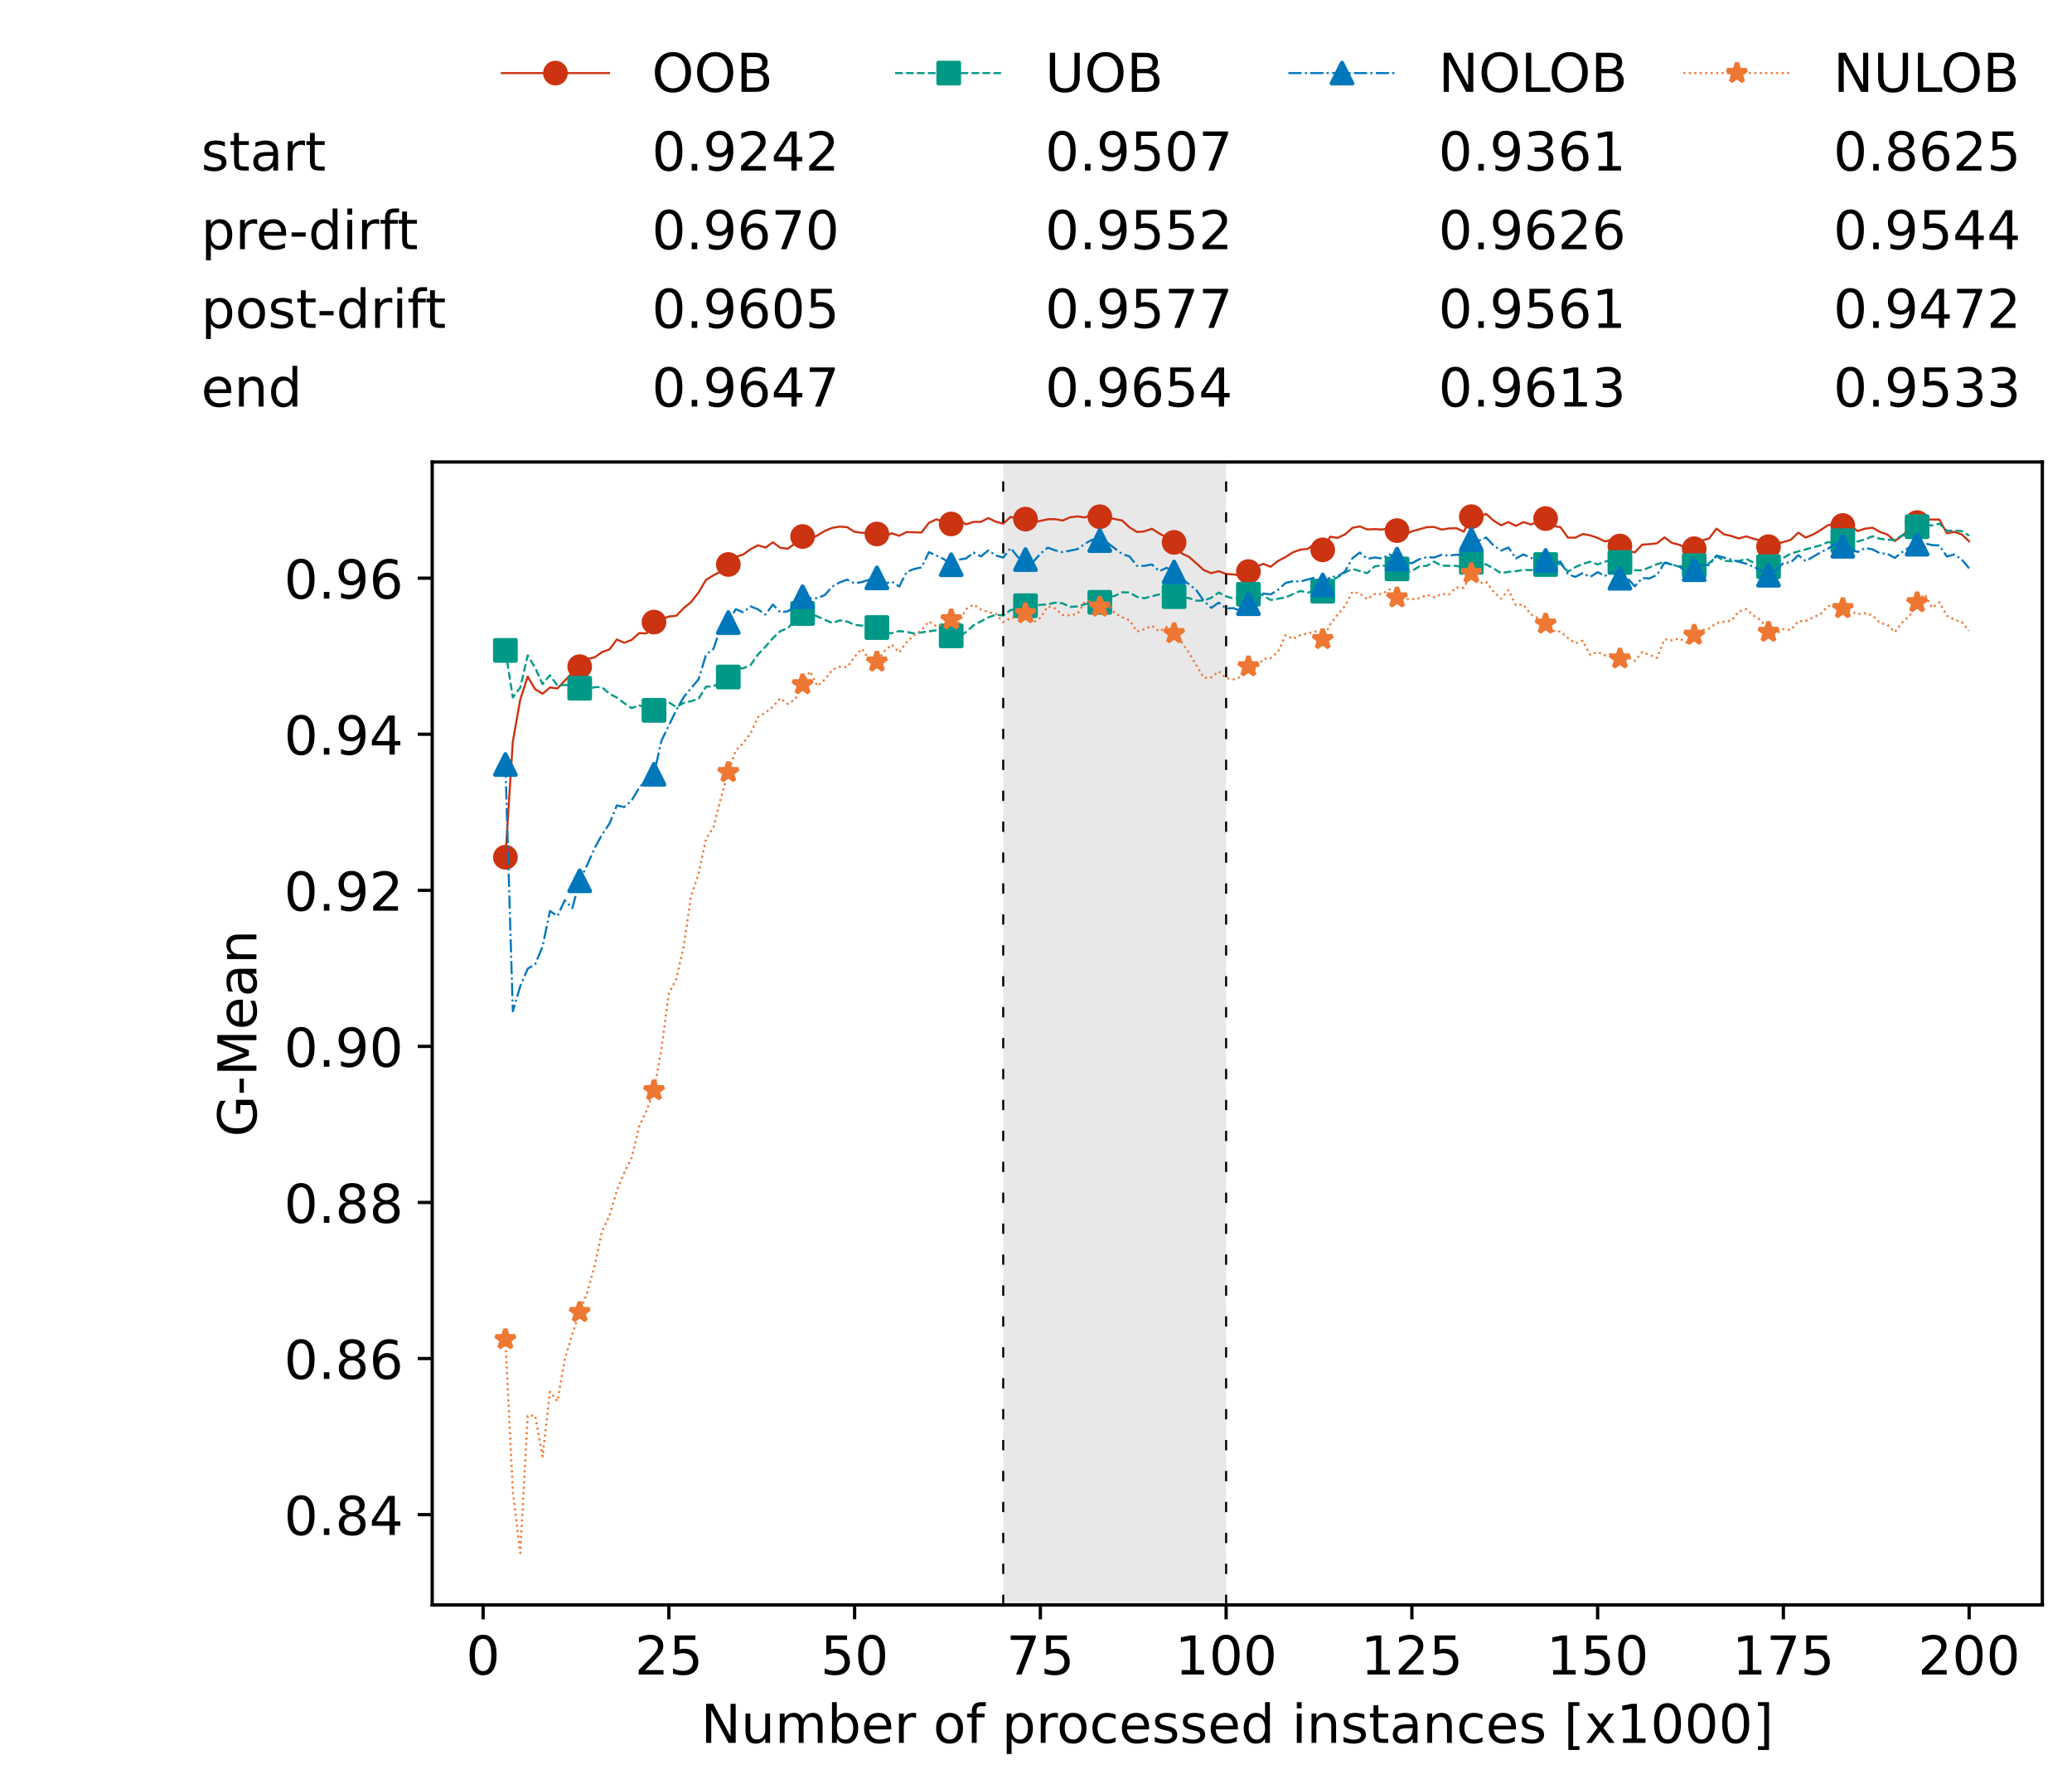 <?xml version="1.0" encoding="utf-8" standalone="no"?>
<!DOCTYPE svg PUBLIC "-//W3C//DTD SVG 1.1//EN"
  "http://www.w3.org/Graphics/SVG/1.1/DTD/svg11.dtd">
<!-- Created with matplotlib (https://matplotlib.org/) -->
<svg height="432.615pt" version="1.1" viewBox="0 0 502.65 432.615" width="502.65pt" xmlns="http://www.w3.org/2000/svg" xmlns:xlink="http://www.w3.org/1999/xlink">
 <defs>
  <style type="text/css">*{stroke-linecap:butt;stroke-linejoin:round;}</style>
 </defs>
 <g id="figure_1">
  <g id="patch_1">
   <path d="M 0 432.615 
L 502.65 432.615 
L 502.65 0 
L 0 0 
z
" style="fill:#ffffff;"/>
  </g>
  <g id="axes_1">
   <g id="patch_2">
    <path d="M 104.85 389.252 
L 495.45 389.252 
L 495.45 112.052 
L 104.85 112.052 
z
" style="fill:#ffffff;"/>
   </g>
   <g id="patch_3">
    <path clip-path="url(#pf357ce07fc)" d="M 297.446 389.252 
L 297.446 112.052 
L 243.372 112.052 
L 243.372 389.252 
z
" style="fill:#d3d3d3;opacity:0.5;"/>
   </g>
   <g id="matplotlib.axis_1">
    <g id="xtick_1">
     <g id="line2d_1">
      <defs>
       <path d="M 0 0 
L 0 3.5 
" id="m30d1da0164" style="stroke:#000000;stroke-width:0.8;"/>
      </defs>
      <g>
       <use style="stroke:#000000;stroke-width:0.8;" x="117.197" xlink:href="#m30d1da0164" y="389.252"/>
      </g>
     </g>
     <g id="text_1">
      <!-- 0 -->
      <g transform="translate(113.061 406.13)scale(0.13 -0.13)">
       <defs>
        <path d="M 31.781 66.406 
Q 24.172 66.406 20.328 58.906 
Q 16.5 51.422 16.5 36.375 
Q 16.5 21.391 20.328 13.891 
Q 24.172 6.391 31.781 6.391 
Q 39.453 6.391 43.281 13.891 
Q 47.125 21.391 47.125 36.375 
Q 47.125 51.422 43.281 58.906 
Q 39.453 66.406 31.781 66.406 
z
M 31.781 74.219 
Q 44.047 74.219 50.516 64.516 
Q 56.984 54.828 56.984 36.375 
Q 56.984 17.969 50.516 8.266 
Q 44.047 -1.422 31.781 -1.422 
Q 19.531 -1.422 13.062 8.266 
Q 6.594 17.969 6.594 36.375 
Q 6.594 54.828 13.062 64.516 
Q 19.531 74.219 31.781 74.219 
z
" id="DejaVuSans-48"/>
       </defs>
       <use xlink:href="#DejaVuSans-48"/>
      </g>
     </g>
    </g>
    <g id="xtick_2">
     <g id="line2d_2">
      <g>
       <use style="stroke:#000000;stroke-width:0.8;" x="162.259" xlink:href="#m30d1da0164" y="389.252"/>
      </g>
     </g>
     <g id="text_2">
      <!-- 25 -->
      <g transform="translate(153.988 406.13)scale(0.13 -0.13)">
       <defs>
        <path d="M 19.188 8.297 
L 53.609 8.297 
L 53.609 0 
L 7.328 0 
L 7.328 8.297 
Q 12.938 14.109 22.625 23.891 
Q 32.328 33.688 34.812 36.531 
Q 39.547 41.844 41.422 45.531 
Q 43.312 49.219 43.312 52.781 
Q 43.312 58.594 39.234 62.25 
Q 35.156 65.922 28.609 65.922 
Q 23.969 65.922 18.812 64.312 
Q 13.672 62.703 7.812 59.422 
L 7.812 69.391 
Q 13.766 71.781 18.938 73 
Q 24.125 74.219 28.422 74.219 
Q 39.75 74.219 46.484 68.547 
Q 53.219 62.891 53.219 53.422 
Q 53.219 48.922 51.531 44.891 
Q 49.859 40.875 45.406 35.406 
Q 44.188 33.984 37.641 27.219 
Q 31.109 20.453 19.188 8.297 
z
" id="DejaVuSans-50"/>
        <path d="M 10.797 72.906 
L 49.516 72.906 
L 49.516 64.594 
L 19.828 64.594 
L 19.828 46.734 
Q 21.969 47.469 24.109 47.828 
Q 26.266 48.188 28.422 48.188 
Q 40.625 48.188 47.75 41.5 
Q 54.891 34.812 54.891 23.391 
Q 54.891 11.625 47.562 5.094 
Q 40.234 -1.422 26.906 -1.422 
Q 22.312 -1.422 17.547 -0.641 
Q 12.797 0.141 7.719 1.703 
L 7.719 11.625 
Q 12.109 9.234 16.797 8.062 
Q 21.484 6.891 26.703 6.891 
Q 35.156 6.891 40.078 11.328 
Q 45.016 15.766 45.016 23.391 
Q 45.016 31 40.078 35.438 
Q 35.156 39.891 26.703 39.891 
Q 22.75 39.891 18.812 39.016 
Q 14.891 38.141 10.797 36.281 
z
" id="DejaVuSans-53"/>
       </defs>
       <use xlink:href="#DejaVuSans-50"/>
       <use x="63.623" xlink:href="#DejaVuSans-53"/>
      </g>
     </g>
    </g>
    <g id="xtick_3">
     <g id="line2d_3">
      <g>
       <use style="stroke:#000000;stroke-width:0.8;" x="207.322" xlink:href="#m30d1da0164" y="389.252"/>
      </g>
     </g>
     <g id="text_3">
      <!-- 50 -->
      <g transform="translate(199.05 406.13)scale(0.13 -0.13)">
       <use xlink:href="#DejaVuSans-53"/>
       <use x="63.623" xlink:href="#DejaVuSans-48"/>
      </g>
     </g>
    </g>
    <g id="xtick_4">
     <g id="line2d_4">
      <g>
       <use style="stroke:#000000;stroke-width:0.8;" x="252.384" xlink:href="#m30d1da0164" y="389.252"/>
      </g>
     </g>
     <g id="text_4">
      <!-- 75 -->
      <g transform="translate(244.113 406.13)scale(0.13 -0.13)">
       <defs>
        <path d="M 8.203 72.906 
L 55.078 72.906 
L 55.078 68.703 
L 28.609 0 
L 18.312 0 
L 43.219 64.594 
L 8.203 64.594 
z
" id="DejaVuSans-55"/>
       </defs>
       <use xlink:href="#DejaVuSans-55"/>
       <use x="63.623" xlink:href="#DejaVuSans-53"/>
      </g>
     </g>
    </g>
    <g id="xtick_5">
     <g id="line2d_5">
      <g>
       <use style="stroke:#000000;stroke-width:0.8;" x="297.446" xlink:href="#m30d1da0164" y="389.252"/>
      </g>
     </g>
     <g id="text_5">
      <!-- 100 -->
      <g transform="translate(285.039 406.13)scale(0.13 -0.13)">
       <defs>
        <path d="M 12.406 8.297 
L 28.516 8.297 
L 28.516 63.922 
L 10.984 60.406 
L 10.984 69.391 
L 28.422 72.906 
L 38.281 72.906 
L 38.281 8.297 
L 54.391 8.297 
L 54.391 0 
L 12.406 0 
z
" id="DejaVuSans-49"/>
       </defs>
       <use xlink:href="#DejaVuSans-49"/>
       <use x="63.623" xlink:href="#DejaVuSans-48"/>
       <use x="127.246" xlink:href="#DejaVuSans-48"/>
      </g>
     </g>
    </g>
    <g id="xtick_6">
     <g id="line2d_6">
      <g>
       <use style="stroke:#000000;stroke-width:0.8;" x="342.509" xlink:href="#m30d1da0164" y="389.252"/>
      </g>
     </g>
     <g id="text_6">
      <!-- 125 -->
      <g transform="translate(330.102 406.13)scale(0.13 -0.13)">
       <use xlink:href="#DejaVuSans-49"/>
       <use x="63.623" xlink:href="#DejaVuSans-50"/>
       <use x="127.246" xlink:href="#DejaVuSans-53"/>
      </g>
     </g>
    </g>
    <g id="xtick_7">
     <g id="line2d_7">
      <g>
       <use style="stroke:#000000;stroke-width:0.8;" x="387.571" xlink:href="#m30d1da0164" y="389.252"/>
      </g>
     </g>
     <g id="text_7">
      <!-- 150 -->
      <g transform="translate(375.164 406.13)scale(0.13 -0.13)">
       <use xlink:href="#DejaVuSans-49"/>
       <use x="63.623" xlink:href="#DejaVuSans-53"/>
       <use x="127.246" xlink:href="#DejaVuSans-48"/>
      </g>
     </g>
    </g>
    <g id="xtick_8">
     <g id="line2d_8">
      <g>
       <use style="stroke:#000000;stroke-width:0.8;" x="432.633" xlink:href="#m30d1da0164" y="389.252"/>
      </g>
     </g>
     <g id="text_8">
      <!-- 175 -->
      <g transform="translate(420.226 406.13)scale(0.13 -0.13)">
       <use xlink:href="#DejaVuSans-49"/>
       <use x="63.623" xlink:href="#DejaVuSans-55"/>
       <use x="127.246" xlink:href="#DejaVuSans-53"/>
      </g>
     </g>
    </g>
    <g id="xtick_9">
     <g id="line2d_9">
      <g>
       <use style="stroke:#000000;stroke-width:0.8;" x="477.695" xlink:href="#m30d1da0164" y="389.252"/>
      </g>
     </g>
     <g id="text_9">
      <!-- 200 -->
      <g transform="translate(465.289 406.13)scale(0.13 -0.13)">
       <use xlink:href="#DejaVuSans-50"/>
       <use x="63.623" xlink:href="#DejaVuSans-48"/>
       <use x="127.246" xlink:href="#DejaVuSans-48"/>
      </g>
     </g>
    </g>
    <g id="text_10">
     <!-- Number of processed instances [x1000] -->
     <g transform="translate(170.025 422.711)scale(0.13 -0.13)">
      <defs>
       <path d="M 9.812 72.906 
L 23.094 72.906 
L 55.422 11.922 
L 55.422 72.906 
L 64.984 72.906 
L 64.984 0 
L 51.703 0 
L 19.391 60.984 
L 19.391 0 
L 9.812 0 
z
" id="DejaVuSans-78"/>
       <path d="M 8.5 21.578 
L 8.5 54.688 
L 17.484 54.688 
L 17.484 21.922 
Q 17.484 14.156 20.5 10.266 
Q 23.531 6.391 29.594 6.391 
Q 36.859 6.391 41.078 11.031 
Q 45.312 15.672 45.312 23.688 
L 45.312 54.688 
L 54.297 54.688 
L 54.297 0 
L 45.312 0 
L 45.312 8.406 
Q 42.047 3.422 37.719 1 
Q 33.406 -1.422 27.688 -1.422 
Q 18.266 -1.422 13.375 4.438 
Q 8.5 10.297 8.5 21.578 
z
M 31.109 56 
z
" id="DejaVuSans-117"/>
       <path d="M 52 44.188 
Q 55.375 50.25 60.062 53.125 
Q 64.75 56 71.094 56 
Q 79.641 56 84.281 50.016 
Q 88.922 44.047 88.922 33.016 
L 88.922 0 
L 79.891 0 
L 79.891 32.719 
Q 79.891 40.578 77.094 44.375 
Q 74.312 48.188 68.609 48.188 
Q 61.625 48.188 57.562 43.547 
Q 53.516 38.922 53.516 30.906 
L 53.516 0 
L 44.484 0 
L 44.484 32.719 
Q 44.484 40.625 41.703 44.406 
Q 38.922 48.188 33.109 48.188 
Q 26.219 48.188 22.156 43.531 
Q 18.109 38.875 18.109 30.906 
L 18.109 0 
L 9.078 0 
L 9.078 54.688 
L 18.109 54.688 
L 18.109 46.188 
Q 21.188 51.219 25.484 53.609 
Q 29.781 56 35.688 56 
Q 41.656 56 45.828 52.969 
Q 50 49.953 52 44.188 
z
" id="DejaVuSans-109"/>
       <path d="M 48.688 27.297 
Q 48.688 37.203 44.609 42.844 
Q 40.531 48.484 33.406 48.484 
Q 26.266 48.484 22.188 42.844 
Q 18.109 37.203 18.109 27.297 
Q 18.109 17.391 22.188 11.75 
Q 26.266 6.109 33.406 6.109 
Q 40.531 6.109 44.609 11.75 
Q 48.688 17.391 48.688 27.297 
z
M 18.109 46.391 
Q 20.953 51.266 25.266 53.625 
Q 29.594 56 35.594 56 
Q 45.562 56 51.781 48.094 
Q 58.016 40.188 58.016 27.297 
Q 58.016 14.406 51.781 6.484 
Q 45.562 -1.422 35.594 -1.422 
Q 29.594 -1.422 25.266 0.953 
Q 20.953 3.328 18.109 8.203 
L 18.109 0 
L 9.078 0 
L 9.078 75.984 
L 18.109 75.984 
z
" id="DejaVuSans-98"/>
       <path d="M 56.203 29.594 
L 56.203 25.203 
L 14.891 25.203 
Q 15.484 15.922 20.484 11.062 
Q 25.484 6.203 34.422 6.203 
Q 39.594 6.203 44.453 7.469 
Q 49.312 8.734 54.109 11.281 
L 54.109 2.781 
Q 49.266 0.734 44.188 -0.344 
Q 39.109 -1.422 33.891 -1.422 
Q 20.797 -1.422 13.156 6.188 
Q 5.516 13.812 5.516 26.812 
Q 5.516 40.234 12.766 48.109 
Q 20.016 56 32.328 56 
Q 43.359 56 49.781 48.891 
Q 56.203 41.797 56.203 29.594 
z
M 47.219 32.234 
Q 47.125 39.594 43.094 43.984 
Q 39.062 48.391 32.422 48.391 
Q 24.906 48.391 20.391 44.141 
Q 15.875 39.891 15.188 32.172 
z
" id="DejaVuSans-101"/>
       <path d="M 41.109 46.297 
Q 39.594 47.172 37.812 47.578 
Q 36.031 48 33.891 48 
Q 26.266 48 22.188 43.047 
Q 18.109 38.094 18.109 28.812 
L 18.109 0 
L 9.078 0 
L 9.078 54.688 
L 18.109 54.688 
L 18.109 46.188 
Q 20.953 51.172 25.484 53.578 
Q 30.031 56 36.531 56 
Q 37.453 56 38.578 55.875 
Q 39.703 55.766 41.062 55.516 
z
" id="DejaVuSans-114"/>
       <path id="DejaVuSans-32"/>
       <path d="M 30.609 48.391 
Q 23.391 48.391 19.188 42.75 
Q 14.984 37.109 14.984 27.297 
Q 14.984 17.484 19.156 11.844 
Q 23.344 6.203 30.609 6.203 
Q 37.797 6.203 41.984 11.859 
Q 46.188 17.531 46.188 27.297 
Q 46.188 37.016 41.984 42.703 
Q 37.797 48.391 30.609 48.391 
z
M 30.609 56 
Q 42.328 56 49.016 48.375 
Q 55.719 40.766 55.719 27.297 
Q 55.719 13.875 49.016 6.219 
Q 42.328 -1.422 30.609 -1.422 
Q 18.844 -1.422 12.172 6.219 
Q 5.516 13.875 5.516 27.297 
Q 5.516 40.766 12.172 48.375 
Q 18.844 56 30.609 56 
z
" id="DejaVuSans-111"/>
       <path d="M 37.109 75.984 
L 37.109 68.5 
L 28.516 68.5 
Q 23.688 68.5 21.797 66.547 
Q 19.922 64.594 19.922 59.516 
L 19.922 54.688 
L 34.719 54.688 
L 34.719 47.703 
L 19.922 47.703 
L 19.922 0 
L 10.891 0 
L 10.891 47.703 
L 2.297 47.703 
L 2.297 54.688 
L 10.891 54.688 
L 10.891 58.5 
Q 10.891 67.625 15.141 71.797 
Q 19.391 75.984 28.609 75.984 
z
" id="DejaVuSans-102"/>
       <path d="M 18.109 8.203 
L 18.109 -20.797 
L 9.078 -20.797 
L 9.078 54.688 
L 18.109 54.688 
L 18.109 46.391 
Q 20.953 51.266 25.266 53.625 
Q 29.594 56 35.594 56 
Q 45.562 56 51.781 48.094 
Q 58.016 40.188 58.016 27.297 
Q 58.016 14.406 51.781 6.484 
Q 45.562 -1.422 35.594 -1.422 
Q 29.594 -1.422 25.266 0.953 
Q 20.953 3.328 18.109 8.203 
z
M 48.688 27.297 
Q 48.688 37.203 44.609 42.844 
Q 40.531 48.484 33.406 48.484 
Q 26.266 48.484 22.188 42.844 
Q 18.109 37.203 18.109 27.297 
Q 18.109 17.391 22.188 11.75 
Q 26.266 6.109 33.406 6.109 
Q 40.531 6.109 44.609 11.75 
Q 48.688 17.391 48.688 27.297 
z
" id="DejaVuSans-112"/>
       <path d="M 48.781 52.594 
L 48.781 44.188 
Q 44.969 46.297 41.141 47.344 
Q 37.312 48.391 33.406 48.391 
Q 24.656 48.391 19.812 42.844 
Q 14.984 37.312 14.984 27.297 
Q 14.984 17.281 19.812 11.734 
Q 24.656 6.203 33.406 6.203 
Q 37.312 6.203 41.141 7.25 
Q 44.969 8.297 48.781 10.406 
L 48.781 2.094 
Q 45.016 0.344 40.984 -0.531 
Q 36.969 -1.422 32.422 -1.422 
Q 20.062 -1.422 12.781 6.344 
Q 5.516 14.109 5.516 27.297 
Q 5.516 40.672 12.859 48.328 
Q 20.219 56 33.016 56 
Q 37.156 56 41.109 55.141 
Q 45.062 54.297 48.781 52.594 
z
" id="DejaVuSans-99"/>
       <path d="M 44.281 53.078 
L 44.281 44.578 
Q 40.484 46.531 36.375 47.5 
Q 32.281 48.484 27.875 48.484 
Q 21.188 48.484 17.844 46.438 
Q 14.5 44.391 14.5 40.281 
Q 14.5 37.156 16.891 35.375 
Q 19.281 33.594 26.516 31.984 
L 29.594 31.297 
Q 39.156 29.25 43.188 25.516 
Q 47.219 21.781 47.219 15.094 
Q 47.219 7.469 41.188 3.016 
Q 35.156 -1.422 24.609 -1.422 
Q 20.219 -1.422 15.453 -0.562 
Q 10.688 0.297 5.422 2 
L 5.422 11.281 
Q 10.406 8.688 15.234 7.391 
Q 20.062 6.109 24.812 6.109 
Q 31.156 6.109 34.562 8.281 
Q 37.984 10.453 37.984 14.406 
Q 37.984 18.062 35.516 20.016 
Q 33.062 21.969 24.703 23.781 
L 21.578 24.516 
Q 13.234 26.266 9.516 29.906 
Q 5.812 33.547 5.812 39.891 
Q 5.812 47.609 11.281 51.797 
Q 16.75 56 26.812 56 
Q 31.781 56 36.172 55.266 
Q 40.578 54.547 44.281 53.078 
z
" id="DejaVuSans-115"/>
       <path d="M 45.406 46.391 
L 45.406 75.984 
L 54.391 75.984 
L 54.391 0 
L 45.406 0 
L 45.406 8.203 
Q 42.578 3.328 38.25 0.953 
Q 33.938 -1.422 27.875 -1.422 
Q 17.969 -1.422 11.734 6.484 
Q 5.516 14.406 5.516 27.297 
Q 5.516 40.188 11.734 48.094 
Q 17.969 56 27.875 56 
Q 33.938 56 38.25 53.625 
Q 42.578 51.266 45.406 46.391 
z
M 14.797 27.297 
Q 14.797 17.391 18.875 11.75 
Q 22.953 6.109 30.078 6.109 
Q 37.203 6.109 41.297 11.75 
Q 45.406 17.391 45.406 27.297 
Q 45.406 37.203 41.297 42.844 
Q 37.203 48.484 30.078 48.484 
Q 22.953 48.484 18.875 42.844 
Q 14.797 37.203 14.797 27.297 
z
" id="DejaVuSans-100"/>
       <path d="M 9.422 54.688 
L 18.406 54.688 
L 18.406 0 
L 9.422 0 
z
M 9.422 75.984 
L 18.406 75.984 
L 18.406 64.594 
L 9.422 64.594 
z
" id="DejaVuSans-105"/>
       <path d="M 54.891 33.016 
L 54.891 0 
L 45.906 0 
L 45.906 32.719 
Q 45.906 40.484 42.875 44.328 
Q 39.844 48.188 33.797 48.188 
Q 26.516 48.188 22.312 43.547 
Q 18.109 38.922 18.109 30.906 
L 18.109 0 
L 9.078 0 
L 9.078 54.688 
L 18.109 54.688 
L 18.109 46.188 
Q 21.344 51.125 25.703 53.562 
Q 30.078 56 35.797 56 
Q 45.219 56 50.047 50.172 
Q 54.891 44.344 54.891 33.016 
z
" id="DejaVuSans-110"/>
       <path d="M 18.312 70.219 
L 18.312 54.688 
L 36.812 54.688 
L 36.812 47.703 
L 18.312 47.703 
L 18.312 18.016 
Q 18.312 11.328 20.141 9.422 
Q 21.969 7.516 27.594 7.516 
L 36.812 7.516 
L 36.812 0 
L 27.594 0 
Q 17.188 0 13.234 3.875 
Q 9.281 7.766 9.281 18.016 
L 9.281 47.703 
L 2.688 47.703 
L 2.688 54.688 
L 9.281 54.688 
L 9.281 70.219 
z
" id="DejaVuSans-116"/>
       <path d="M 34.281 27.484 
Q 23.391 27.484 19.188 25 
Q 14.984 22.516 14.984 16.5 
Q 14.984 11.719 18.141 8.906 
Q 21.297 6.109 26.703 6.109 
Q 34.188 6.109 38.703 11.406 
Q 43.219 16.703 43.219 25.484 
L 43.219 27.484 
z
M 52.203 31.203 
L 52.203 0 
L 43.219 0 
L 43.219 8.297 
Q 40.141 3.328 35.547 0.953 
Q 30.953 -1.422 24.312 -1.422 
Q 15.922 -1.422 10.953 3.297 
Q 6 8.016 6 15.922 
Q 6 25.141 12.172 29.828 
Q 18.359 34.516 30.609 34.516 
L 43.219 34.516 
L 43.219 35.406 
Q 43.219 41.609 39.141 45 
Q 35.062 48.391 27.688 48.391 
Q 23 48.391 18.547 47.266 
Q 14.109 46.141 10.016 43.891 
L 10.016 52.203 
Q 14.938 54.109 19.578 55.047 
Q 24.219 56 28.609 56 
Q 40.484 56 46.344 49.844 
Q 52.203 43.703 52.203 31.203 
z
" id="DejaVuSans-97"/>
       <path d="M 8.594 75.984 
L 29.297 75.984 
L 29.297 69 
L 17.578 69 
L 17.578 -6.203 
L 29.297 -6.203 
L 29.297 -13.188 
L 8.594 -13.188 
z
" id="DejaVuSans-91"/>
       <path d="M 54.891 54.688 
L 35.109 28.078 
L 55.906 0 
L 45.312 0 
L 29.391 21.484 
L 13.484 0 
L 2.875 0 
L 24.125 28.609 
L 4.688 54.688 
L 15.281 54.688 
L 29.781 35.203 
L 44.281 54.688 
z
" id="DejaVuSans-120"/>
       <path d="M 30.422 75.984 
L 30.422 -13.188 
L 9.719 -13.188 
L 9.719 -6.203 
L 21.391 -6.203 
L 21.391 69 
L 9.719 69 
L 9.719 75.984 
z
" id="DejaVuSans-93"/>
      </defs>
      <use xlink:href="#DejaVuSans-78"/>
      <use x="74.805" xlink:href="#DejaVuSans-117"/>
      <use x="138.184" xlink:href="#DejaVuSans-109"/>
      <use x="235.596" xlink:href="#DejaVuSans-98"/>
      <use x="299.072" xlink:href="#DejaVuSans-101"/>
      <use x="360.596" xlink:href="#DejaVuSans-114"/>
      <use x="401.709" xlink:href="#DejaVuSans-32"/>
      <use x="433.496" xlink:href="#DejaVuSans-111"/>
      <use x="494.678" xlink:href="#DejaVuSans-102"/>
      <use x="529.883" xlink:href="#DejaVuSans-32"/>
      <use x="561.67" xlink:href="#DejaVuSans-112"/>
      <use x="625.146" xlink:href="#DejaVuSans-114"/>
      <use x="664.01" xlink:href="#DejaVuSans-111"/>
      <use x="725.191" xlink:href="#DejaVuSans-99"/>
      <use x="780.172" xlink:href="#DejaVuSans-101"/>
      <use x="841.695" xlink:href="#DejaVuSans-115"/>
      <use x="893.795" xlink:href="#DejaVuSans-115"/>
      <use x="945.895" xlink:href="#DejaVuSans-101"/>
      <use x="1007.418" xlink:href="#DejaVuSans-100"/>
      <use x="1070.895" xlink:href="#DejaVuSans-32"/>
      <use x="1102.682" xlink:href="#DejaVuSans-105"/>
      <use x="1130.465" xlink:href="#DejaVuSans-110"/>
      <use x="1193.844" xlink:href="#DejaVuSans-115"/>
      <use x="1245.943" xlink:href="#DejaVuSans-116"/>
      <use x="1285.152" xlink:href="#DejaVuSans-97"/>
      <use x="1346.432" xlink:href="#DejaVuSans-110"/>
      <use x="1409.811" xlink:href="#DejaVuSans-99"/>
      <use x="1464.791" xlink:href="#DejaVuSans-101"/>
      <use x="1526.314" xlink:href="#DejaVuSans-115"/>
      <use x="1578.414" xlink:href="#DejaVuSans-32"/>
      <use x="1610.201" xlink:href="#DejaVuSans-91"/>
      <use x="1649.215" xlink:href="#DejaVuSans-120"/>
      <use x="1708.395" xlink:href="#DejaVuSans-49"/>
      <use x="1772.018" xlink:href="#DejaVuSans-48"/>
      <use x="1835.641" xlink:href="#DejaVuSans-48"/>
      <use x="1899.264" xlink:href="#DejaVuSans-48"/>
      <use x="1962.887" xlink:href="#DejaVuSans-93"/>
     </g>
    </g>
   </g>
   <g id="matplotlib.axis_2">
    <g id="ytick_1">
     <g id="line2d_10">
      <defs>
       <path d="M 0 0 
L -3.5 0 
" id="maae7aa8699" style="stroke:#000000;stroke-width:0.8;"/>
      </defs>
      <g>
       <use style="stroke:#000000;stroke-width:0.8;" x="104.85" xlink:href="#maae7aa8699" y="367.346"/>
      </g>
     </g>
     <g id="text_11">
      <!-- 0.84 -->
      <g transform="translate(68.905 372.285)scale(0.13 -0.13)">
       <defs>
        <path d="M 10.688 12.406 
L 21 12.406 
L 21 0 
L 10.688 0 
z
" id="DejaVuSans-46"/>
        <path d="M 31.781 34.625 
Q 24.75 34.625 20.719 30.859 
Q 16.703 27.094 16.703 20.516 
Q 16.703 13.922 20.719 10.156 
Q 24.75 6.391 31.781 6.391 
Q 38.812 6.391 42.859 10.172 
Q 46.922 13.969 46.922 20.516 
Q 46.922 27.094 42.891 30.859 
Q 38.875 34.625 31.781 34.625 
z
M 21.922 38.812 
Q 15.578 40.375 12.031 44.719 
Q 8.5 49.078 8.5 55.328 
Q 8.5 64.062 14.719 69.141 
Q 20.953 74.219 31.781 74.219 
Q 42.672 74.219 48.875 69.141 
Q 55.078 64.062 55.078 55.328 
Q 55.078 49.078 51.531 44.719 
Q 48 40.375 41.703 38.812 
Q 48.828 37.156 52.797 32.312 
Q 56.781 27.484 56.781 20.516 
Q 56.781 9.906 50.312 4.234 
Q 43.844 -1.422 31.781 -1.422 
Q 19.734 -1.422 13.25 4.234 
Q 6.781 9.906 6.781 20.516 
Q 6.781 27.484 10.781 32.312 
Q 14.797 37.156 21.922 38.812 
z
M 18.312 54.391 
Q 18.312 48.734 21.844 45.562 
Q 25.391 42.391 31.781 42.391 
Q 38.141 42.391 41.719 45.562 
Q 45.312 48.734 45.312 54.391 
Q 45.312 60.062 41.719 63.234 
Q 38.141 66.406 31.781 66.406 
Q 25.391 66.406 21.844 63.234 
Q 18.312 60.062 18.312 54.391 
z
" id="DejaVuSans-56"/>
        <path d="M 37.797 64.312 
L 12.891 25.391 
L 37.797 25.391 
z
M 35.203 72.906 
L 47.609 72.906 
L 47.609 25.391 
L 58.016 25.391 
L 58.016 17.188 
L 47.609 17.188 
L 47.609 0 
L 37.797 0 
L 37.797 17.188 
L 4.891 17.188 
L 4.891 26.703 
z
" id="DejaVuSans-52"/>
       </defs>
       <use xlink:href="#DejaVuSans-48"/>
       <use x="63.623" xlink:href="#DejaVuSans-46"/>
       <use x="95.41" xlink:href="#DejaVuSans-56"/>
       <use x="159.033" xlink:href="#DejaVuSans-52"/>
      </g>
     </g>
    </g>
    <g id="ytick_2">
     <g id="line2d_11">
      <g>
       <use style="stroke:#000000;stroke-width:0.8;" x="104.85" xlink:href="#maae7aa8699" y="329.492"/>
      </g>
     </g>
     <g id="text_12">
      <!-- 0.86 -->
      <g transform="translate(68.905 334.431)scale(0.13 -0.13)">
       <defs>
        <path d="M 33.016 40.375 
Q 26.375 40.375 22.484 35.828 
Q 18.609 31.297 18.609 23.391 
Q 18.609 15.531 22.484 10.953 
Q 26.375 6.391 33.016 6.391 
Q 39.656 6.391 43.531 10.953 
Q 47.406 15.531 47.406 23.391 
Q 47.406 31.297 43.531 35.828 
Q 39.656 40.375 33.016 40.375 
z
M 52.594 71.297 
L 52.594 62.312 
Q 48.875 64.062 45.094 64.984 
Q 41.312 65.922 37.594 65.922 
Q 27.828 65.922 22.672 59.328 
Q 17.531 52.734 16.797 39.406 
Q 19.672 43.656 24.016 45.922 
Q 28.375 48.188 33.594 48.188 
Q 44.578 48.188 50.953 41.516 
Q 57.328 34.859 57.328 23.391 
Q 57.328 12.156 50.688 5.359 
Q 44.047 -1.422 33.016 -1.422 
Q 20.359 -1.422 13.672 8.266 
Q 6.984 17.969 6.984 36.375 
Q 6.984 53.656 15.188 63.938 
Q 23.391 74.219 37.203 74.219 
Q 40.922 74.219 44.703 73.484 
Q 48.484 72.75 52.594 71.297 
z
" id="DejaVuSans-54"/>
       </defs>
       <use xlink:href="#DejaVuSans-48"/>
       <use x="63.623" xlink:href="#DejaVuSans-46"/>
       <use x="95.41" xlink:href="#DejaVuSans-56"/>
       <use x="159.033" xlink:href="#DejaVuSans-54"/>
      </g>
     </g>
    </g>
    <g id="ytick_3">
     <g id="line2d_12">
      <g>
       <use style="stroke:#000000;stroke-width:0.8;" x="104.85" xlink:href="#maae7aa8699" y="291.639"/>
      </g>
     </g>
     <g id="text_13">
      <!-- 0.88 -->
      <g transform="translate(68.905 296.578)scale(0.13 -0.13)">
       <use xlink:href="#DejaVuSans-48"/>
       <use x="63.623" xlink:href="#DejaVuSans-46"/>
       <use x="95.41" xlink:href="#DejaVuSans-56"/>
       <use x="159.033" xlink:href="#DejaVuSans-56"/>
      </g>
     </g>
    </g>
    <g id="ytick_4">
     <g id="line2d_13">
      <g>
       <use style="stroke:#000000;stroke-width:0.8;" x="104.85" xlink:href="#maae7aa8699" y="253.785"/>
      </g>
     </g>
     <g id="text_14">
      <!-- 0.90 -->
      <g transform="translate(68.905 258.724)scale(0.13 -0.13)">
       <defs>
        <path d="M 10.984 1.516 
L 10.984 10.5 
Q 14.703 8.734 18.5 7.812 
Q 22.312 6.891 25.984 6.891 
Q 35.75 6.891 40.891 13.453 
Q 46.047 20.016 46.781 33.406 
Q 43.953 29.203 39.594 26.953 
Q 35.25 24.703 29.984 24.703 
Q 19.047 24.703 12.672 31.312 
Q 6.297 37.938 6.297 49.422 
Q 6.297 60.641 12.938 67.422 
Q 19.578 74.219 30.609 74.219 
Q 43.266 74.219 49.922 64.516 
Q 56.594 54.828 56.594 36.375 
Q 56.594 19.141 48.406 8.859 
Q 40.234 -1.422 26.422 -1.422 
Q 22.703 -1.422 18.891 -0.688 
Q 15.094 0.047 10.984 1.516 
z
M 30.609 32.422 
Q 37.25 32.422 41.125 36.953 
Q 45.016 41.5 45.016 49.422 
Q 45.016 57.281 41.125 61.844 
Q 37.25 66.406 30.609 66.406 
Q 23.969 66.406 20.094 61.844 
Q 16.219 57.281 16.219 49.422 
Q 16.219 41.5 20.094 36.953 
Q 23.969 32.422 30.609 32.422 
z
" id="DejaVuSans-57"/>
       </defs>
       <use xlink:href="#DejaVuSans-48"/>
       <use x="63.623" xlink:href="#DejaVuSans-46"/>
       <use x="95.41" xlink:href="#DejaVuSans-57"/>
       <use x="159.033" xlink:href="#DejaVuSans-48"/>
      </g>
     </g>
    </g>
    <g id="ytick_5">
     <g id="line2d_14">
      <g>
       <use style="stroke:#000000;stroke-width:0.8;" x="104.85" xlink:href="#maae7aa8699" y="215.932"/>
      </g>
     </g>
     <g id="text_15">
      <!-- 0.92 -->
      <g transform="translate(68.905 220.871)scale(0.13 -0.13)">
       <use xlink:href="#DejaVuSans-48"/>
       <use x="63.623" xlink:href="#DejaVuSans-46"/>
       <use x="95.41" xlink:href="#DejaVuSans-57"/>
       <use x="159.033" xlink:href="#DejaVuSans-50"/>
      </g>
     </g>
    </g>
    <g id="ytick_6">
     <g id="line2d_15">
      <g>
       <use style="stroke:#000000;stroke-width:0.8;" x="104.85" xlink:href="#maae7aa8699" y="178.078"/>
      </g>
     </g>
     <g id="text_16">
      <!-- 0.94 -->
      <g transform="translate(68.905 183.017)scale(0.13 -0.13)">
       <use xlink:href="#DejaVuSans-48"/>
       <use x="63.623" xlink:href="#DejaVuSans-46"/>
       <use x="95.41" xlink:href="#DejaVuSans-57"/>
       <use x="159.033" xlink:href="#DejaVuSans-52"/>
      </g>
     </g>
    </g>
    <g id="ytick_7">
     <g id="line2d_16">
      <g>
       <use style="stroke:#000000;stroke-width:0.8;" x="104.85" xlink:href="#maae7aa8699" y="140.225"/>
      </g>
     </g>
     <g id="text_17">
      <!-- 0.96 -->
      <g transform="translate(68.905 145.164)scale(0.13 -0.13)">
       <use xlink:href="#DejaVuSans-48"/>
       <use x="63.623" xlink:href="#DejaVuSans-46"/>
       <use x="95.41" xlink:href="#DejaVuSans-57"/>
       <use x="159.033" xlink:href="#DejaVuSans-54"/>
      </g>
     </g>
    </g>
    <g id="text_18">
     <!-- G-Mean -->
     <g transform="translate(62.201 275.744)rotate(-90)scale(0.13 -0.13)">
      <defs>
       <path d="M 59.516 10.406 
L 59.516 29.984 
L 43.406 29.984 
L 43.406 38.094 
L 69.281 38.094 
L 69.281 6.781 
Q 63.578 2.734 56.688 0.656 
Q 49.812 -1.422 42 -1.422 
Q 24.906 -1.422 15.25 8.562 
Q 5.609 18.562 5.609 36.375 
Q 5.609 54.25 15.25 64.234 
Q 24.906 74.219 42 74.219 
Q 49.125 74.219 55.547 72.453 
Q 61.969 70.703 67.391 67.281 
L 67.391 56.781 
Q 61.922 61.422 55.766 63.766 
Q 49.609 66.109 42.828 66.109 
Q 29.438 66.109 22.719 58.641 
Q 16.016 51.172 16.016 36.375 
Q 16.016 21.625 22.719 14.156 
Q 29.438 6.688 42.828 6.688 
Q 48.047 6.688 52.141 7.594 
Q 56.25 8.5 59.516 10.406 
z
" id="DejaVuSans-71"/>
       <path d="M 4.891 31.391 
L 31.203 31.391 
L 31.203 23.391 
L 4.891 23.391 
z
" id="DejaVuSans-45"/>
       <path d="M 9.812 72.906 
L 24.516 72.906 
L 43.109 23.297 
L 61.812 72.906 
L 76.516 72.906 
L 76.516 0 
L 66.891 0 
L 66.891 64.016 
L 48.094 14.016 
L 38.188 14.016 
L 19.391 64.016 
L 19.391 0 
L 9.812 0 
z
" id="DejaVuSans-77"/>
      </defs>
      <use xlink:href="#DejaVuSans-71"/>
      <use x="77.49" xlink:href="#DejaVuSans-45"/>
      <use x="113.574" xlink:href="#DejaVuSans-77"/>
      <use x="199.854" xlink:href="#DejaVuSans-101"/>
      <use x="261.377" xlink:href="#DejaVuSans-97"/>
      <use x="322.656" xlink:href="#DejaVuSans-110"/>
     </g>
    </g>
   </g>
   <g id="line2d_17"/>
   <g id="line2d_18"/>
   <g id="line2d_19"/>
   <g id="line2d_20"/>
   <g id="line2d_21"/>
   <g id="line2d_22">
    <path clip-path="url(#pf357ce07fc)" d="M 122.605 207.91 
L 124.407 179.869 
L 126.21 169.663 
L 128.012 164.101 
L 129.815 167.146 
L 131.617 168.267 
L 133.419 166.731 
L 135.222 166.977 
L 138.827 163.169 
L 140.629 161.684 
L 142.432 159.81 
L 144.234 159.446 
L 146.037 158.15 
L 147.839 157.523 
L 149.642 155.097 
L 151.444 155.894 
L 153.247 155.193 
L 155.049 153.547 
L 156.852 153.615 
L 158.654 150.879 
L 162.259 149.519 
L 164.062 149.36 
L 165.864 147.474 
L 167.667 146.007 
L 169.469 143.694 
L 171.272 140.636 
L 173.074 139.543 
L 174.877 138.623 
L 178.482 135.054 
L 180.284 134.487 
L 182.087 133.192 
L 183.889 132.251 
L 185.692 132.812 
L 187.494 131.519 
L 189.297 132.86 
L 191.099 133.088 
L 192.902 131.812 
L 194.704 130.119 
L 196.507 130.684 
L 198.309 129.85 
L 200.112 128.751 
L 201.914 128.017 
L 203.717 127.724 
L 205.519 127.863 
L 207.322 129.004 
L 209.124 129.219 
L 210.927 129.222 
L 212.729 129.508 
L 214.532 130.107 
L 216.334 129.337 
L 218.137 129.956 
L 219.939 129.028 
L 223.544 129.153 
L 225.347 126.824 
L 227.149 125.948 
L 228.952 126.655 
L 230.754 127.084 
L 232.557 126.019 
L 234.359 127.174 
L 236.162 126.578 
L 237.964 126.568 
L 239.767 125.641 
L 241.569 126.526 
L 243.372 127.004 
L 245.174 125.37 
L 246.976 125.772 
L 248.779 125.904 
L 250.581 126.706 
L 254.186 125.944 
L 255.989 125.903 
L 257.791 126.259 
L 259.594 125.465 
L 261.396 125.243 
L 263.199 125.503 
L 265.001 124.69 
L 266.804 125.319 
L 268.606 125.509 
L 272.211 126.239 
L 274.014 127.902 
L 275.816 129.035 
L 277.619 128.877 
L 279.421 128.238 
L 281.224 129.386 
L 283.026 130.354 
L 284.829 131.541 
L 286.631 134.215 
L 288.434 135.03 
L 292.039 138.267 
L 293.841 139.005 
L 295.644 138.536 
L 297.446 139.204 
L 299.249 139.319 
L 301.051 139.631 
L 302.854 138.627 
L 304.656 137.476 
L 306.459 136.751 
L 308.261 137.465 
L 310.064 136.036 
L 311.866 135.092 
L 313.669 133.944 
L 315.471 133.301 
L 317.274 133.123 
L 319.076 131.72 
L 320.879 133.357 
L 322.681 130.181 
L 324.484 130.451 
L 326.286 129.615 
L 328.089 128.02 
L 329.891 127.674 
L 331.694 128.406 
L 333.496 128.33 
L 335.299 128.426 
L 337.101 128.087 
L 338.904 128.688 
L 340.706 129.683 
L 342.509 128.874 
L 346.114 127.863 
L 347.916 127.812 
L 349.719 128.439 
L 351.521 128.159 
L 353.324 128.108 
L 355.126 128.957 
L 356.928 125.315 
L 358.731 125.237 
L 360.533 124.652 
L 362.336 126.266 
L 364.138 127.406 
L 365.941 126.616 
L 367.743 127.554 
L 369.546 126.638 
L 371.348 127.188 
L 373.151 126.629 
L 374.953 125.775 
L 376.756 127.544 
L 378.558 127.872 
L 380.361 130.389 
L 382.163 130.413 
L 383.966 129.514 
L 385.768 129.845 
L 387.571 130.459 
L 389.373 131.315 
L 391.176 130.808 
L 392.978 132.429 
L 394.781 133.445 
L 396.583 133.991 
L 398.386 132.089 
L 400.188 131.987 
L 401.991 131.756 
L 403.793 130.329 
L 405.596 131.669 
L 407.398 132.127 
L 409.201 133.002 
L 411.003 133.085 
L 412.806 131.115 
L 414.608 130.596 
L 416.411 128.202 
L 418.213 129.581 
L 420.016 130 
L 421.818 130.597 
L 423.621 130.088 
L 425.423 130.672 
L 427.226 131.105 
L 429.028 132.591 
L 430.831 131.885 
L 432.633 131.477 
L 434.436 130.923 
L 436.238 129.184 
L 438.041 130.371 
L 439.843 129.642 
L 441.646 128.582 
L 443.448 127.38 
L 445.251 127.109 
L 447.053 127.448 
L 448.856 127.43 
L 450.658 128.805 
L 452.461 128.213 
L 454.263 127.988 
L 456.066 129.01 
L 457.868 129.645 
L 459.671 131.209 
L 461.473 129.918 
L 463.276 128.252 
L 465.078 126.74 
L 466.881 125.981 
L 470.485 126.013 
L 472.288 129.329 
L 474.09 128.99 
L 475.893 129.598 
L 477.695 131.296 
L 477.695 131.296 
" style="fill:none;stroke:#cc3311;stroke-linecap:square;stroke-width:0.5;"/>
    <defs>
     <path d="M 0 2.5 
C 0.663 2.5 1.299 2.237 1.768 1.768 
C 2.237 1.299 2.5 0.663 2.5 0 
C 2.5 -0.663 2.237 -1.299 1.768 -1.768 
C 1.299 -2.237 0.663 -2.5 0 -2.5 
C -0.663 -2.5 -1.299 -2.237 -1.768 -1.768 
C -2.237 -1.299 -2.5 -0.663 -2.5 0 
C -2.5 0.663 -2.237 1.299 -1.768 1.768 
C -1.299 2.237 -0.663 2.5 0 2.5 
z
" id="m7d96d7ed19" style="stroke:#cc3311;"/>
    </defs>
    <g clip-path="url(#pf357ce07fc)">
     <use style="fill:#cc3311;stroke:#cc3311;" x="122.605" xlink:href="#m7d96d7ed19" y="207.91"/>
     <use style="fill:#cc3311;stroke:#cc3311;" x="140.629" xlink:href="#m7d96d7ed19" y="161.684"/>
     <use style="fill:#cc3311;stroke:#cc3311;" x="158.654" xlink:href="#m7d96d7ed19" y="150.879"/>
     <use style="fill:#cc3311;stroke:#cc3311;" x="176.679" xlink:href="#m7d96d7ed19" y="136.906"/>
     <use style="fill:#cc3311;stroke:#cc3311;" x="194.704" xlink:href="#m7d96d7ed19" y="130.119"/>
     <use style="fill:#cc3311;stroke:#cc3311;" x="212.729" xlink:href="#m7d96d7ed19" y="129.508"/>
     <use style="fill:#cc3311;stroke:#cc3311;" x="230.754" xlink:href="#m7d96d7ed19" y="127.084"/>
     <use style="fill:#cc3311;stroke:#cc3311;" x="248.779" xlink:href="#m7d96d7ed19" y="125.904"/>
     <use style="fill:#cc3311;stroke:#cc3311;" x="266.804" xlink:href="#m7d96d7ed19" y="125.319"/>
     <use style="fill:#cc3311;stroke:#cc3311;" x="284.829" xlink:href="#m7d96d7ed19" y="131.541"/>
     <use style="fill:#cc3311;stroke:#cc3311;" x="302.854" xlink:href="#m7d96d7ed19" y="138.627"/>
     <use style="fill:#cc3311;stroke:#cc3311;" x="320.879" xlink:href="#m7d96d7ed19" y="133.357"/>
     <use style="fill:#cc3311;stroke:#cc3311;" x="338.904" xlink:href="#m7d96d7ed19" y="128.688"/>
     <use style="fill:#cc3311;stroke:#cc3311;" x="356.928" xlink:href="#m7d96d7ed19" y="125.315"/>
     <use style="fill:#cc3311;stroke:#cc3311;" x="374.953" xlink:href="#m7d96d7ed19" y="125.775"/>
     <use style="fill:#cc3311;stroke:#cc3311;" x="392.978" xlink:href="#m7d96d7ed19" y="132.429"/>
     <use style="fill:#cc3311;stroke:#cc3311;" x="411.003" xlink:href="#m7d96d7ed19" y="133.085"/>
     <use style="fill:#cc3311;stroke:#cc3311;" x="429.028" xlink:href="#m7d96d7ed19" y="132.591"/>
     <use style="fill:#cc3311;stroke:#cc3311;" x="447.053" xlink:href="#m7d96d7ed19" y="127.448"/>
     <use style="fill:#cc3311;stroke:#cc3311;" x="465.078" xlink:href="#m7d96d7ed19" y="126.74"/>
    </g>
   </g>
   <g id="line2d_23"/>
   <g id="line2d_24"/>
   <g id="line2d_25"/>
   <g id="line2d_26"/>
   <g id="line2d_27">
    <path clip-path="url(#pf357ce07fc)" d="M 122.605 157.747 
L 124.407 169.172 
L 126.21 166.753 
L 128.012 158.954 
L 129.815 161.949 
L 131.617 165.92 
L 133.419 163.761 
L 135.222 166.279 
L 137.024 166.151 
L 138.827 166.161 
L 140.629 166.908 
L 142.432 167.328 
L 144.234 166.653 
L 146.037 166.656 
L 147.839 168.254 
L 149.642 169.187 
L 151.444 170.558 
L 153.247 171.753 
L 155.049 171.033 
L 156.852 171.763 
L 158.654 172.282 
L 160.457 171.069 
L 162.259 170.338 
L 164.062 171.492 
L 165.864 170.455 
L 167.667 170.072 
L 169.469 169.449 
L 171.272 166.56 
L 173.074 166.427 
L 174.877 165.55 
L 176.679 164.201 
L 178.482 162.042 
L 180.284 162.099 
L 182.087 161.296 
L 183.889 158.712 
L 185.692 156.848 
L 187.494 154.77 
L 189.297 153.07 
L 191.099 152.356 
L 192.902 150.401 
L 194.704 148.781 
L 196.507 148.731 
L 201.914 151.111 
L 203.717 150.471 
L 205.519 150.745 
L 207.322 151.551 
L 209.124 151.739 
L 210.927 152.121 
L 212.729 152.205 
L 214.532 153.695 
L 216.334 153.529 
L 218.137 153.061 
L 219.939 153.258 
L 221.742 153.628 
L 227.149 152.874 
L 228.952 153.313 
L 230.754 154.217 
L 232.557 154.453 
L 234.359 153.273 
L 236.162 151.677 
L 239.767 149.736 
L 241.569 149.097 
L 243.372 149.303 
L 245.174 147.959 
L 246.976 147.69 
L 248.779 146.909 
L 250.581 147.241 
L 252.384 146.695 
L 254.186 146.578 
L 255.989 146.16 
L 257.791 146.329 
L 259.594 147.188 
L 261.396 147.076 
L 263.199 146.568 
L 265.001 145.911 
L 266.804 146.088 
L 268.606 144.867 
L 270.409 144.534 
L 272.211 143.65 
L 274.014 143.695 
L 275.816 144.755 
L 277.619 145.093 
L 281.224 144.155 
L 288.434 145.06 
L 290.236 145.677 
L 292.039 145.676 
L 293.841 144.976 
L 295.644 143.721 
L 297.446 144.651 
L 299.249 145.158 
L 301.051 144.892 
L 302.854 144.132 
L 304.656 143.605 
L 306.459 144.457 
L 308.261 145.517 
L 311.866 144.9 
L 315.471 143.31 
L 317.274 143.746 
L 319.076 143.097 
L 320.879 143.384 
L 322.681 141.122 
L 326.286 138.85 
L 328.089 137.98 
L 331.694 139.013 
L 333.496 137.364 
L 335.299 137.125 
L 337.101 137.481 
L 338.904 137.973 
L 340.706 139.126 
L 342.509 138.469 
L 344.311 137.377 
L 346.114 137.235 
L 347.916 136.22 
L 349.719 137.194 
L 353.324 137.251 
L 355.126 137.668 
L 356.928 136.381 
L 358.731 136.56 
L 360.533 136.89 
L 362.336 137.876 
L 364.138 139.024 
L 365.941 138.691 
L 367.743 138.531 
L 369.546 138.196 
L 371.348 138.292 
L 373.151 137.888 
L 374.953 136.913 
L 376.756 137.042 
L 378.558 136.703 
L 380.361 138.664 
L 382.163 137.534 
L 383.966 136.783 
L 385.768 136.233 
L 387.571 136.9 
L 389.373 136.211 
L 391.176 135.686 
L 392.978 136.42 
L 394.781 137.768 
L 396.583 138.29 
L 398.386 138.336 
L 401.991 136.837 
L 403.793 136.29 
L 405.596 136.972 
L 407.398 137.422 
L 409.201 137.038 
L 411.003 137.19 
L 412.806 136.428 
L 414.608 136.642 
L 416.411 134.87 
L 418.213 136.031 
L 420.016 136.125 
L 421.818 136.06 
L 423.621 135.558 
L 425.423 136.453 
L 427.226 135.733 
L 429.028 137.445 
L 434.436 134.235 
L 441.646 132.255 
L 443.448 131.48 
L 445.251 131.714 
L 447.053 131.132 
L 450.658 131.326 
L 452.461 130.791 
L 454.263 130.065 
L 456.066 130.671 
L 457.868 130.935 
L 459.671 130.926 
L 461.473 129.813 
L 463.276 129.999 
L 465.078 127.751 
L 466.881 127.46 
L 468.683 127.42 
L 470.485 127.016 
L 472.288 128.7 
L 474.09 128.68 
L 475.893 128.802 
L 477.695 129.915 
L 477.695 129.915 
" style="fill:none;stroke:#009988;stroke-dasharray:1.85,0.8;stroke-dashoffset:0;stroke-width:0.5;"/>
    <defs>
     <path d="M -2.5 2.5 
L 2.5 2.5 
L 2.5 -2.5 
L -2.5 -2.5 
z
" id="m8a603c0e86" style="stroke:#009988;stroke-linejoin:miter;"/>
    </defs>
    <g clip-path="url(#pf357ce07fc)">
     <use style="fill:#009988;stroke:#009988;stroke-linejoin:miter;" x="122.605" xlink:href="#m8a603c0e86" y="157.747"/>
     <use style="fill:#009988;stroke:#009988;stroke-linejoin:miter;" x="140.629" xlink:href="#m8a603c0e86" y="166.908"/>
     <use style="fill:#009988;stroke:#009988;stroke-linejoin:miter;" x="158.654" xlink:href="#m8a603c0e86" y="172.282"/>
     <use style="fill:#009988;stroke:#009988;stroke-linejoin:miter;" x="176.679" xlink:href="#m8a603c0e86" y="164.201"/>
     <use style="fill:#009988;stroke:#009988;stroke-linejoin:miter;" x="194.704" xlink:href="#m8a603c0e86" y="148.781"/>
     <use style="fill:#009988;stroke:#009988;stroke-linejoin:miter;" x="212.729" xlink:href="#m8a603c0e86" y="152.205"/>
     <use style="fill:#009988;stroke:#009988;stroke-linejoin:miter;" x="230.754" xlink:href="#m8a603c0e86" y="154.217"/>
     <use style="fill:#009988;stroke:#009988;stroke-linejoin:miter;" x="248.779" xlink:href="#m8a603c0e86" y="146.909"/>
     <use style="fill:#009988;stroke:#009988;stroke-linejoin:miter;" x="266.804" xlink:href="#m8a603c0e86" y="146.088"/>
     <use style="fill:#009988;stroke:#009988;stroke-linejoin:miter;" x="284.829" xlink:href="#m8a603c0e86" y="144.701"/>
     <use style="fill:#009988;stroke:#009988;stroke-linejoin:miter;" x="302.854" xlink:href="#m8a603c0e86" y="144.132"/>
     <use style="fill:#009988;stroke:#009988;stroke-linejoin:miter;" x="320.879" xlink:href="#m8a603c0e86" y="143.384"/>
     <use style="fill:#009988;stroke:#009988;stroke-linejoin:miter;" x="338.904" xlink:href="#m8a603c0e86" y="137.973"/>
     <use style="fill:#009988;stroke:#009988;stroke-linejoin:miter;" x="356.928" xlink:href="#m8a603c0e86" y="136.381"/>
     <use style="fill:#009988;stroke:#009988;stroke-linejoin:miter;" x="374.953" xlink:href="#m8a603c0e86" y="136.913"/>
     <use style="fill:#009988;stroke:#009988;stroke-linejoin:miter;" x="392.978" xlink:href="#m8a603c0e86" y="136.42"/>
     <use style="fill:#009988;stroke:#009988;stroke-linejoin:miter;" x="411.003" xlink:href="#m8a603c0e86" y="137.19"/>
     <use style="fill:#009988;stroke:#009988;stroke-linejoin:miter;" x="429.028" xlink:href="#m8a603c0e86" y="137.445"/>
     <use style="fill:#009988;stroke:#009988;stroke-linejoin:miter;" x="447.053" xlink:href="#m8a603c0e86" y="131.132"/>
     <use style="fill:#009988;stroke:#009988;stroke-linejoin:miter;" x="465.078" xlink:href="#m8a603c0e86" y="127.751"/>
    </g>
   </g>
   <g id="line2d_28"/>
   <g id="line2d_29"/>
   <g id="line2d_30"/>
   <g id="line2d_31"/>
   <g id="line2d_32">
    <path clip-path="url(#pf357ce07fc)" d="M 122.605 185.414 
L 124.407 245.269 
L 126.21 239.177 
L 128.012 234.944 
L 129.815 233.908 
L 131.617 229.565 
L 133.419 220.937 
L 135.222 222.184 
L 137.024 218.326 
L 138.827 220.269 
L 140.629 213.619 
L 142.432 209.833 
L 144.234 205.718 
L 146.037 202.449 
L 147.839 199.79 
L 149.642 195.336 
L 151.444 195.746 
L 153.247 194.117 
L 155.049 191.089 
L 156.852 189.009 
L 158.654 187.784 
L 160.457 179.651 
L 164.062 172.217 
L 165.864 169.072 
L 169.469 164.752 
L 171.272 158.801 
L 173.074 157.391 
L 174.877 152.072 
L 176.679 150.992 
L 178.482 147.743 
L 180.284 148.494 
L 182.087 147.066 
L 183.889 147.789 
L 185.692 149.058 
L 187.494 146.622 
L 189.297 148.51 
L 191.099 148.261 
L 192.902 147.079 
L 194.704 144.731 
L 196.507 145.082 
L 198.309 145.094 
L 200.112 144.305 
L 201.914 142.255 
L 203.717 141.249 
L 205.519 140.581 
L 207.322 141.504 
L 209.124 141.158 
L 210.927 140.576 
L 212.729 140.157 
L 214.532 141.605 
L 216.334 141.031 
L 218.137 142.267 
L 219.939 138.714 
L 221.742 138.003 
L 223.544 137.62 
L 225.347 133.919 
L 228.952 135.588 
L 230.754 136.968 
L 232.557 135.74 
L 234.359 135.45 
L 236.162 134.006 
L 237.964 134.958 
L 239.767 133.488 
L 241.569 134.718 
L 243.372 135.242 
L 245.174 132.898 
L 246.976 135.185 
L 250.581 136.347 
L 252.384 134.296 
L 254.186 132.817 
L 255.989 133.486 
L 257.791 133.919 
L 261.396 133.183 
L 263.199 131.852 
L 265.001 130.876 
L 266.804 131.109 
L 268.606 131.598 
L 272.211 134.366 
L 274.014 134.962 
L 275.816 137.232 
L 277.619 137.24 
L 279.421 136.894 
L 281.224 138.531 
L 283.026 137.711 
L 284.829 138.734 
L 286.631 140.413 
L 288.434 141.677 
L 290.236 143.181 
L 292.039 145.75 
L 293.841 147.438 
L 295.644 146.158 
L 297.446 147.569 
L 299.249 147.49 
L 301.051 148.182 
L 302.854 146.408 
L 304.656 146.486 
L 306.459 143.946 
L 308.261 144.164 
L 310.064 143.041 
L 311.866 141.382 
L 313.669 140.984 
L 315.471 141.031 
L 319.076 140.052 
L 320.879 141.873 
L 322.681 139.971 
L 324.484 139.794 
L 326.286 138.596 
L 328.089 135.379 
L 329.891 134.01 
L 331.694 135.541 
L 333.496 135.213 
L 335.299 135.449 
L 337.101 134.449 
L 338.904 135.616 
L 340.706 136.289 
L 342.509 136.605 
L 344.311 135.634 
L 346.114 135.116 
L 347.916 135.23 
L 349.719 134.538 
L 351.521 134.784 
L 353.324 134.526 
L 355.126 134.695 
L 356.928 130.875 
L 358.731 131.113 
L 360.533 130.367 
L 362.336 132.333 
L 364.138 133.529 
L 365.941 132.792 
L 367.743 135.457 
L 369.546 134.473 
L 373.151 136.02 
L 374.953 135.934 
L 376.756 136.606 
L 378.558 136.187 
L 380.361 139.262 
L 382.163 139.918 
L 383.966 139.004 
L 385.768 139.935 
L 387.571 138.784 
L 389.373 139.656 
L 391.176 138.63 
L 392.978 140.245 
L 394.781 140.216 
L 396.583 142.206 
L 398.386 140.207 
L 400.188 140.285 
L 401.991 139.402 
L 403.793 136.49 
L 407.398 137.394 
L 409.201 138.843 
L 411.003 138.173 
L 412.806 136.891 
L 414.608 137.095 
L 416.411 134.733 
L 423.621 136.733 
L 427.226 138.313 
L 429.028 139.514 
L 430.831 138.364 
L 432.633 136.516 
L 434.436 136.412 
L 436.238 134.651 
L 438.041 136.079 
L 441.646 133.973 
L 443.448 133.074 
L 445.251 131.866 
L 448.856 133.162 
L 450.658 133.87 
L 452.461 132.905 
L 454.263 133.24 
L 456.066 134.194 
L 457.868 134.318 
L 459.671 135.322 
L 461.473 133.893 
L 463.276 132.694 
L 465.078 131.99 
L 466.881 131.762 
L 468.683 132.202 
L 470.485 132.283 
L 472.288 134.987 
L 474.09 134.466 
L 475.893 135.66 
L 477.695 137.838 
L 477.695 137.838 
" style="fill:none;stroke:#0077bb;stroke-dasharray:3.2,0.8,0.5,0.8;stroke-dashoffset:0;stroke-width:0.5;"/>
    <defs>
     <path d="M 0 -2.5 
L -2.5 2.5 
L 2.5 2.5 
z
" id="mb1d7d70673" style="stroke:#0077bb;stroke-linejoin:miter;"/>
    </defs>
    <g clip-path="url(#pf357ce07fc)">
     <use style="fill:#0077bb;stroke:#0077bb;stroke-linejoin:miter;" x="122.605" xlink:href="#mb1d7d70673" y="185.414"/>
     <use style="fill:#0077bb;stroke:#0077bb;stroke-linejoin:miter;" x="140.629" xlink:href="#mb1d7d70673" y="213.619"/>
     <use style="fill:#0077bb;stroke:#0077bb;stroke-linejoin:miter;" x="158.654" xlink:href="#mb1d7d70673" y="187.784"/>
     <use style="fill:#0077bb;stroke:#0077bb;stroke-linejoin:miter;" x="176.679" xlink:href="#mb1d7d70673" y="150.992"/>
     <use style="fill:#0077bb;stroke:#0077bb;stroke-linejoin:miter;" x="194.704" xlink:href="#mb1d7d70673" y="144.731"/>
     <use style="fill:#0077bb;stroke:#0077bb;stroke-linejoin:miter;" x="212.729" xlink:href="#mb1d7d70673" y="140.157"/>
     <use style="fill:#0077bb;stroke:#0077bb;stroke-linejoin:miter;" x="230.754" xlink:href="#mb1d7d70673" y="136.968"/>
     <use style="fill:#0077bb;stroke:#0077bb;stroke-linejoin:miter;" x="248.779" xlink:href="#mb1d7d70673" y="135.716"/>
     <use style="fill:#0077bb;stroke:#0077bb;stroke-linejoin:miter;" x="266.804" xlink:href="#mb1d7d70673" y="131.109"/>
     <use style="fill:#0077bb;stroke:#0077bb;stroke-linejoin:miter;" x="284.829" xlink:href="#mb1d7d70673" y="138.734"/>
     <use style="fill:#0077bb;stroke:#0077bb;stroke-linejoin:miter;" x="302.854" xlink:href="#mb1d7d70673" y="146.408"/>
     <use style="fill:#0077bb;stroke:#0077bb;stroke-linejoin:miter;" x="320.879" xlink:href="#mb1d7d70673" y="141.873"/>
     <use style="fill:#0077bb;stroke:#0077bb;stroke-linejoin:miter;" x="338.904" xlink:href="#mb1d7d70673" y="135.616"/>
     <use style="fill:#0077bb;stroke:#0077bb;stroke-linejoin:miter;" x="356.928" xlink:href="#mb1d7d70673" y="130.875"/>
     <use style="fill:#0077bb;stroke:#0077bb;stroke-linejoin:miter;" x="374.953" xlink:href="#mb1d7d70673" y="135.934"/>
     <use style="fill:#0077bb;stroke:#0077bb;stroke-linejoin:miter;" x="392.978" xlink:href="#mb1d7d70673" y="140.245"/>
     <use style="fill:#0077bb;stroke:#0077bb;stroke-linejoin:miter;" x="411.003" xlink:href="#mb1d7d70673" y="138.173"/>
     <use style="fill:#0077bb;stroke:#0077bb;stroke-linejoin:miter;" x="429.028" xlink:href="#mb1d7d70673" y="139.514"/>
     <use style="fill:#0077bb;stroke:#0077bb;stroke-linejoin:miter;" x="447.053" xlink:href="#mb1d7d70673" y="132.483"/>
     <use style="fill:#0077bb;stroke:#0077bb;stroke-linejoin:miter;" x="465.078" xlink:href="#mb1d7d70673" y="131.99"/>
    </g>
   </g>
   <g id="line2d_33"/>
   <g id="line2d_34"/>
   <g id="line2d_35"/>
   <g id="line2d_36"/>
   <g id="line2d_37">
    <path clip-path="url(#pf357ce07fc)" d="M 122.605 324.826 
L 124.407 361.66 
L 126.21 376.652 
L 128.012 343.384 
L 129.815 343.302 
L 131.617 353.228 
L 133.419 337.54 
L 135.222 339.855 
L 137.024 329.647 
L 138.827 323.581 
L 140.629 318.25 
L 142.432 313.547 
L 144.234 307.101 
L 146.037 298.615 
L 147.839 294.893 
L 149.642 288.79 
L 151.444 284.423 
L 153.247 280.767 
L 155.049 273.241 
L 156.852 269.325 
L 158.654 264.465 
L 160.457 254.425 
L 162.259 240.844 
L 164.062 237.455 
L 165.864 229.429 
L 167.667 217.222 
L 169.469 211.932 
L 171.272 203.448 
L 173.074 200.655 
L 174.877 193.587 
L 176.679 187.292 
L 178.482 181.994 
L 180.284 180.221 
L 182.087 177.869 
L 183.889 173.914 
L 185.692 172.848 
L 187.494 171.395 
L 189.297 169.343 
L 191.099 170.729 
L 192.902 169.612 
L 194.704 165.991 
L 196.507 162.835 
L 198.309 166.405 
L 200.112 164.786 
L 201.914 162.465 
L 203.717 161.698 
L 205.519 161.799 
L 207.322 159.283 
L 209.124 157.354 
L 210.927 160.105 
L 212.729 160.498 
L 214.532 157.932 
L 216.334 156.339 
L 218.137 158.223 
L 219.939 155.695 
L 221.742 154.115 
L 223.544 152.849 
L 225.347 150.712 
L 227.149 151.884 
L 228.952 151.407 
L 230.754 150.24 
L 232.557 151.273 
L 234.359 147.74 
L 236.162 146.621 
L 237.964 147.829 
L 239.767 148.451 
L 241.569 148.892 
L 243.372 150.886 
L 245.174 149.886 
L 246.976 149.59 
L 248.779 148.77 
L 250.581 151.019 
L 252.384 149.836 
L 254.186 147.061 
L 255.989 147.569 
L 257.791 149.176 
L 259.594 149.24 
L 261.396 148.879 
L 263.199 145.861 
L 265.001 145.874 
L 266.804 147.178 
L 268.606 146.152 
L 270.409 148.719 
L 272.211 149.677 
L 274.014 150.437 
L 275.816 153.158 
L 277.619 152.608 
L 279.421 151.753 
L 281.224 153.166 
L 283.026 152.071 
L 284.829 153.601 
L 286.631 155.728 
L 288.434 158.311 
L 292.039 164.428 
L 293.841 164.3 
L 295.644 162.822 
L 297.446 164.473 
L 299.249 164.775 
L 301.051 164.163 
L 302.854 161.64 
L 304.656 162.349 
L 306.459 159.794 
L 308.261 159.633 
L 310.064 158.049 
L 311.866 154.049 
L 313.669 154.961 
L 315.471 154.026 
L 317.274 153.638 
L 319.076 153.121 
L 320.879 155.042 
L 322.681 151.482 
L 324.484 149.051 
L 326.286 146.99 
L 328.089 143.562 
L 329.891 143.94 
L 331.694 145.367 
L 333.496 144.059 
L 335.299 144.067 
L 337.101 142.942 
L 338.904 144.932 
L 340.706 145.293 
L 342.509 145.298 
L 344.311 145.091 
L 346.114 144.263 
L 347.916 144.868 
L 349.719 144.045 
L 351.521 144.188 
L 353.324 142.452 
L 355.126 142.58 
L 356.928 139.026 
L 358.731 141.488 
L 360.533 141.093 
L 362.336 143.509 
L 364.138 145.178 
L 365.941 143.102 
L 367.743 146.775 
L 369.546 146.664 
L 371.348 148.969 
L 373.151 149.908 
L 374.953 151.287 
L 376.756 153.02 
L 378.558 153.179 
L 380.361 154.734 
L 382.163 156.027 
L 383.966 155.398 
L 385.768 158.839 
L 387.571 158.127 
L 389.373 158.947 
L 391.176 158.501 
L 392.978 159.745 
L 394.781 159.409 
L 396.583 160.309 
L 398.386 158.142 
L 401.991 159.557 
L 403.793 155.03 
L 405.596 155.299 
L 407.398 154.836 
L 409.201 155.841 
L 411.003 154.001 
L 412.806 152.863 
L 414.608 152.451 
L 416.411 151.094 
L 420.016 150.527 
L 421.818 148.295 
L 423.621 147.729 
L 425.423 149.301 
L 427.226 150.445 
L 429.028 153.286 
L 430.831 153.697 
L 432.633 152.566 
L 434.436 152.787 
L 436.238 150.674 
L 438.041 150.578 
L 441.646 148.908 
L 443.448 147.023 
L 445.251 146.582 
L 447.053 147.541 
L 450.658 148.959 
L 452.461 148.728 
L 454.263 149.239 
L 456.066 151.082 
L 457.868 151.516 
L 459.671 153.297 
L 461.473 150.968 
L 463.276 149.298 
L 465.078 146.107 
L 466.881 144.128 
L 468.683 147.398 
L 470.485 146.093 
L 472.288 149.319 
L 474.09 150.302 
L 475.893 150.838 
L 477.695 152.973 
L 477.695 152.973 
" style="fill:none;stroke:#ee7733;stroke-dasharray:0.5,0.825;stroke-dashoffset:0;stroke-width:0.5;"/>
    <defs>
     <path d="M 0 -2.5 
L -0.561 -0.773 
L -2.378 -0.773 
L -0.908 0.295 
L -1.469 2.023 
L -0 0.955 
L 1.469 2.023 
L 0.908 0.295 
L 2.378 -0.773 
L 0.561 -0.773 
z
" id="m739d775d3d" style="stroke:#ee7733;stroke-linejoin:bevel;"/>
    </defs>
    <g clip-path="url(#pf357ce07fc)">
     <use style="fill:#ee7733;stroke:#ee7733;stroke-linejoin:bevel;" x="122.605" xlink:href="#m739d775d3d" y="324.826"/>
     <use style="fill:#ee7733;stroke:#ee7733;stroke-linejoin:bevel;" x="140.629" xlink:href="#m739d775d3d" y="318.25"/>
     <use style="fill:#ee7733;stroke:#ee7733;stroke-linejoin:bevel;" x="158.654" xlink:href="#m739d775d3d" y="264.465"/>
     <use style="fill:#ee7733;stroke:#ee7733;stroke-linejoin:bevel;" x="176.679" xlink:href="#m739d775d3d" y="187.292"/>
     <use style="fill:#ee7733;stroke:#ee7733;stroke-linejoin:bevel;" x="194.704" xlink:href="#m739d775d3d" y="165.991"/>
     <use style="fill:#ee7733;stroke:#ee7733;stroke-linejoin:bevel;" x="212.729" xlink:href="#m739d775d3d" y="160.498"/>
     <use style="fill:#ee7733;stroke:#ee7733;stroke-linejoin:bevel;" x="230.754" xlink:href="#m739d775d3d" y="150.24"/>
     <use style="fill:#ee7733;stroke:#ee7733;stroke-linejoin:bevel;" x="248.779" xlink:href="#m739d775d3d" y="148.77"/>
     <use style="fill:#ee7733;stroke:#ee7733;stroke-linejoin:bevel;" x="266.804" xlink:href="#m739d775d3d" y="147.178"/>
     <use style="fill:#ee7733;stroke:#ee7733;stroke-linejoin:bevel;" x="284.829" xlink:href="#m739d775d3d" y="153.601"/>
     <use style="fill:#ee7733;stroke:#ee7733;stroke-linejoin:bevel;" x="302.854" xlink:href="#m739d775d3d" y="161.64"/>
     <use style="fill:#ee7733;stroke:#ee7733;stroke-linejoin:bevel;" x="320.879" xlink:href="#m739d775d3d" y="155.042"/>
     <use style="fill:#ee7733;stroke:#ee7733;stroke-linejoin:bevel;" x="338.904" xlink:href="#m739d775d3d" y="144.932"/>
     <use style="fill:#ee7733;stroke:#ee7733;stroke-linejoin:bevel;" x="356.928" xlink:href="#m739d775d3d" y="139.026"/>
     <use style="fill:#ee7733;stroke:#ee7733;stroke-linejoin:bevel;" x="374.953" xlink:href="#m739d775d3d" y="151.287"/>
     <use style="fill:#ee7733;stroke:#ee7733;stroke-linejoin:bevel;" x="392.978" xlink:href="#m739d775d3d" y="159.745"/>
     <use style="fill:#ee7733;stroke:#ee7733;stroke-linejoin:bevel;" x="411.003" xlink:href="#m739d775d3d" y="154.001"/>
     <use style="fill:#ee7733;stroke:#ee7733;stroke-linejoin:bevel;" x="429.028" xlink:href="#m739d775d3d" y="153.286"/>
     <use style="fill:#ee7733;stroke:#ee7733;stroke-linejoin:bevel;" x="447.053" xlink:href="#m739d775d3d" y="147.541"/>
     <use style="fill:#ee7733;stroke:#ee7733;stroke-linejoin:bevel;" x="465.078" xlink:href="#m739d775d3d" y="146.107"/>
    </g>
   </g>
   <g id="line2d_38"/>
   <g id="line2d_39"/>
   <g id="line2d_40"/>
   <g id="line2d_41"/>
   <g id="line2d_42">
    <path clip-path="url(#pf357ce07fc)" d="M 243.372 389.252 
L 243.372 112.052 
" style="fill:none;stroke:#000000;stroke-dasharray:2.5,5;stroke-dashoffset:0;stroke-width:0.5;"/>
   </g>
   <g id="line2d_43">
    <path clip-path="url(#pf357ce07fc)" d="M 297.446 389.252 
L 297.446 112.052 
" style="fill:none;stroke:#000000;stroke-dasharray:2.5,5;stroke-dashoffset:0;stroke-width:0.5;"/>
   </g>
   <g id="patch_4">
    <path d="M 104.85 389.252 
L 104.85 112.052 
" style="fill:none;stroke:#000000;stroke-linecap:square;stroke-linejoin:miter;stroke-width:0.8;"/>
   </g>
   <g id="patch_5">
    <path d="M 495.45 389.252 
L 495.45 112.052 
" style="fill:none;stroke:#000000;stroke-linecap:square;stroke-linejoin:miter;stroke-width:0.8;"/>
   </g>
   <g id="patch_6">
    <path d="M 104.85 389.252 
L 495.45 389.252 
" style="fill:none;stroke:#000000;stroke-linecap:square;stroke-linejoin:miter;stroke-width:0.8;"/>
   </g>
   <g id="patch_7">
    <path d="M 104.85 112.052 
L 495.45 112.052 
" style="fill:none;stroke:#000000;stroke-linecap:square;stroke-linejoin:miter;stroke-width:0.8;"/>
   </g>
   <g id="legend_1">
    <g id="line2d_44"/>
    <g id="line2d_45"/>
    <g id="text_19">
     <!--   -->
     <g transform="translate(48.8 22.278)scale(0.13 -0.13)">
      <use xlink:href="#DejaVuSans-32"/>
     </g>
    </g>
    <g id="line2d_46"/>
    <g id="line2d_47"/>
    <g id="text_20">
     <!-- start -->
     <g transform="translate(48.8 41.36)scale(0.13 -0.13)">
      <use xlink:href="#DejaVuSans-115"/>
      <use x="52.1" xlink:href="#DejaVuSans-116"/>
      <use x="91.309" xlink:href="#DejaVuSans-97"/>
      <use x="152.588" xlink:href="#DejaVuSans-114"/>
      <use x="193.701" xlink:href="#DejaVuSans-116"/>
     </g>
    </g>
    <g id="line2d_48"/>
    <g id="line2d_49"/>
    <g id="text_21">
     <!-- pre-dirft -->
     <g transform="translate(48.8 60.441)scale(0.13 -0.13)">
      <use xlink:href="#DejaVuSans-112"/>
      <use x="63.477" xlink:href="#DejaVuSans-114"/>
      <use x="102.34" xlink:href="#DejaVuSans-101"/>
      <use x="163.863" xlink:href="#DejaVuSans-45"/>
      <use x="199.947" xlink:href="#DejaVuSans-100"/>
      <use x="263.424" xlink:href="#DejaVuSans-105"/>
      <use x="291.207" xlink:href="#DejaVuSans-114"/>
      <use x="332.32" xlink:href="#DejaVuSans-102"/>
      <use x="365.775" xlink:href="#DejaVuSans-116"/>
     </g>
    </g>
    <g id="line2d_50"/>
    <g id="line2d_51"/>
    <g id="text_22">
     <!-- post-drift -->
     <g transform="translate(48.8 79.523)scale(0.13 -0.13)">
      <use xlink:href="#DejaVuSans-112"/>
      <use x="63.477" xlink:href="#DejaVuSans-111"/>
      <use x="124.658" xlink:href="#DejaVuSans-115"/>
      <use x="176.758" xlink:href="#DejaVuSans-116"/>
      <use x="215.967" xlink:href="#DejaVuSans-45"/>
      <use x="252.051" xlink:href="#DejaVuSans-100"/>
      <use x="315.527" xlink:href="#DejaVuSans-114"/>
      <use x="356.641" xlink:href="#DejaVuSans-105"/>
      <use x="384.424" xlink:href="#DejaVuSans-102"/>
      <use x="417.879" xlink:href="#DejaVuSans-116"/>
     </g>
    </g>
    <g id="line2d_52"/>
    <g id="line2d_53"/>
    <g id="text_23">
     <!-- end -->
     <g transform="translate(48.8 98.604)scale(0.13 -0.13)">
      <use xlink:href="#DejaVuSans-101"/>
      <use x="61.523" xlink:href="#DejaVuSans-110"/>
      <use x="124.902" xlink:href="#DejaVuSans-100"/>
     </g>
    </g>
    <g id="line2d_54">
     <path d="M 121.741 17.728 
L 147.741 17.728 
" style="fill:none;stroke:#cc3311;stroke-linecap:square;stroke-width:0.5;"/>
    </g>
    <g id="line2d_55">
     <g>
      <use style="fill:#cc3311;stroke:#cc3311;" x="134.741" xlink:href="#m7d96d7ed19" y="17.728"/>
     </g>
    </g>
    <g id="text_24">
     <!-- OOB -->
     <g transform="translate(158.141 22.278)scale(0.13 -0.13)">
      <defs>
       <path d="M 39.406 66.219 
Q 28.656 66.219 22.328 58.203 
Q 16.016 50.203 16.016 36.375 
Q 16.016 22.609 22.328 14.594 
Q 28.656 6.594 39.406 6.594 
Q 50.141 6.594 56.422 14.594 
Q 62.703 22.609 62.703 36.375 
Q 62.703 50.203 56.422 58.203 
Q 50.141 66.219 39.406 66.219 
z
M 39.406 74.219 
Q 54.734 74.219 63.906 63.938 
Q 73.094 53.656 73.094 36.375 
Q 73.094 19.141 63.906 8.859 
Q 54.734 -1.422 39.406 -1.422 
Q 24.031 -1.422 14.812 8.828 
Q 5.609 19.094 5.609 36.375 
Q 5.609 53.656 14.812 63.938 
Q 24.031 74.219 39.406 74.219 
z
" id="DejaVuSans-79"/>
       <path d="M 19.672 34.812 
L 19.672 8.109 
L 35.5 8.109 
Q 43.453 8.109 47.281 11.406 
Q 51.125 14.703 51.125 21.484 
Q 51.125 28.328 47.281 31.562 
Q 43.453 34.812 35.5 34.812 
z
M 19.672 64.797 
L 19.672 42.828 
L 34.281 42.828 
Q 41.5 42.828 45.031 45.531 
Q 48.578 48.25 48.578 53.812 
Q 48.578 59.328 45.031 62.062 
Q 41.5 64.797 34.281 64.797 
z
M 9.812 72.906 
L 35.016 72.906 
Q 46.297 72.906 52.391 68.219 
Q 58.5 63.531 58.5 54.891 
Q 58.5 48.188 55.375 44.234 
Q 52.25 40.281 46.188 39.312 
Q 53.469 37.75 57.5 32.781 
Q 61.531 27.828 61.531 20.406 
Q 61.531 10.641 54.891 5.312 
Q 48.25 0 35.984 0 
L 9.812 0 
z
" id="DejaVuSans-66"/>
      </defs>
      <use xlink:href="#DejaVuSans-79"/>
      <use x="78.711" xlink:href="#DejaVuSans-79"/>
      <use x="157.422" xlink:href="#DejaVuSans-66"/>
     </g>
    </g>
    <g id="line2d_56"/>
    <g id="line2d_57"/>
    <g id="text_25">
     <!-- 0.9242 -->
     <g transform="translate(158.141 41.36)scale(0.13 -0.13)">
      <use xlink:href="#DejaVuSans-48"/>
      <use x="63.623" xlink:href="#DejaVuSans-46"/>
      <use x="95.41" xlink:href="#DejaVuSans-57"/>
      <use x="159.033" xlink:href="#DejaVuSans-50"/>
      <use x="222.656" xlink:href="#DejaVuSans-52"/>
      <use x="286.279" xlink:href="#DejaVuSans-50"/>
     </g>
    </g>
    <g id="line2d_58"/>
    <g id="line2d_59"/>
    <g id="text_26">
     <!-- 0.9670 -->
     <g transform="translate(158.141 60.441)scale(0.13 -0.13)">
      <use xlink:href="#DejaVuSans-48"/>
      <use x="63.623" xlink:href="#DejaVuSans-46"/>
      <use x="95.41" xlink:href="#DejaVuSans-57"/>
      <use x="159.033" xlink:href="#DejaVuSans-54"/>
      <use x="222.656" xlink:href="#DejaVuSans-55"/>
      <use x="286.279" xlink:href="#DejaVuSans-48"/>
     </g>
    </g>
    <g id="line2d_60"/>
    <g id="line2d_61"/>
    <g id="text_27">
     <!-- 0.9605 -->
     <g transform="translate(158.141 79.523)scale(0.13 -0.13)">
      <use xlink:href="#DejaVuSans-48"/>
      <use x="63.623" xlink:href="#DejaVuSans-46"/>
      <use x="95.41" xlink:href="#DejaVuSans-57"/>
      <use x="159.033" xlink:href="#DejaVuSans-54"/>
      <use x="222.656" xlink:href="#DejaVuSans-48"/>
      <use x="286.279" xlink:href="#DejaVuSans-53"/>
     </g>
    </g>
    <g id="line2d_62"/>
    <g id="line2d_63"/>
    <g id="text_28">
     <!-- 0.9647 -->
     <g transform="translate(158.141 98.604)scale(0.13 -0.13)">
      <use xlink:href="#DejaVuSans-48"/>
      <use x="63.623" xlink:href="#DejaVuSans-46"/>
      <use x="95.41" xlink:href="#DejaVuSans-57"/>
      <use x="159.033" xlink:href="#DejaVuSans-54"/>
      <use x="222.656" xlink:href="#DejaVuSans-52"/>
      <use x="286.279" xlink:href="#DejaVuSans-55"/>
     </g>
    </g>
    <g id="line2d_64">
     <path d="M 217.149 17.728 
L 243.149 17.728 
" style="fill:none;stroke:#009988;stroke-dasharray:1.85,0.8;stroke-dashoffset:0;stroke-width:0.5;"/>
    </g>
    <g id="line2d_65">
     <g>
      <use style="fill:#009988;stroke:#009988;stroke-linejoin:miter;" x="230.149" xlink:href="#m8a603c0e86" y="17.728"/>
     </g>
    </g>
    <g id="text_29">
     <!-- UOB -->
     <g transform="translate(253.549 22.278)scale(0.13 -0.13)">
      <defs>
       <path d="M 8.688 72.906 
L 18.609 72.906 
L 18.609 28.609 
Q 18.609 16.891 22.844 11.734 
Q 27.094 6.594 36.625 6.594 
Q 46.094 6.594 50.344 11.734 
Q 54.594 16.891 54.594 28.609 
L 54.594 72.906 
L 64.5 72.906 
L 64.5 27.391 
Q 64.5 13.141 57.438 5.859 
Q 50.391 -1.422 36.625 -1.422 
Q 22.797 -1.422 15.734 5.859 
Q 8.688 13.141 8.688 27.391 
z
" id="DejaVuSans-85"/>
      </defs>
      <use xlink:href="#DejaVuSans-85"/>
      <use x="73.193" xlink:href="#DejaVuSans-79"/>
      <use x="151.904" xlink:href="#DejaVuSans-66"/>
     </g>
    </g>
    <g id="line2d_66"/>
    <g id="line2d_67"/>
    <g id="text_30">
     <!-- 0.9507 -->
     <g transform="translate(253.549 41.36)scale(0.13 -0.13)">
      <use xlink:href="#DejaVuSans-48"/>
      <use x="63.623" xlink:href="#DejaVuSans-46"/>
      <use x="95.41" xlink:href="#DejaVuSans-57"/>
      <use x="159.033" xlink:href="#DejaVuSans-53"/>
      <use x="222.656" xlink:href="#DejaVuSans-48"/>
      <use x="286.279" xlink:href="#DejaVuSans-55"/>
     </g>
    </g>
    <g id="line2d_68"/>
    <g id="line2d_69"/>
    <g id="text_31">
     <!-- 0.9552 -->
     <g transform="translate(253.549 60.441)scale(0.13 -0.13)">
      <use xlink:href="#DejaVuSans-48"/>
      <use x="63.623" xlink:href="#DejaVuSans-46"/>
      <use x="95.41" xlink:href="#DejaVuSans-57"/>
      <use x="159.033" xlink:href="#DejaVuSans-53"/>
      <use x="222.656" xlink:href="#DejaVuSans-53"/>
      <use x="286.279" xlink:href="#DejaVuSans-50"/>
     </g>
    </g>
    <g id="line2d_70"/>
    <g id="line2d_71"/>
    <g id="text_32">
     <!-- 0.9577 -->
     <g transform="translate(253.549 79.523)scale(0.13 -0.13)">
      <use xlink:href="#DejaVuSans-48"/>
      <use x="63.623" xlink:href="#DejaVuSans-46"/>
      <use x="95.41" xlink:href="#DejaVuSans-57"/>
      <use x="159.033" xlink:href="#DejaVuSans-53"/>
      <use x="222.656" xlink:href="#DejaVuSans-55"/>
      <use x="286.279" xlink:href="#DejaVuSans-55"/>
     </g>
    </g>
    <g id="line2d_72"/>
    <g id="line2d_73"/>
    <g id="text_33">
     <!-- 0.9654 -->
     <g transform="translate(253.549 98.604)scale(0.13 -0.13)">
      <use xlink:href="#DejaVuSans-48"/>
      <use x="63.623" xlink:href="#DejaVuSans-46"/>
      <use x="95.41" xlink:href="#DejaVuSans-57"/>
      <use x="159.033" xlink:href="#DejaVuSans-54"/>
      <use x="222.656" xlink:href="#DejaVuSans-53"/>
      <use x="286.279" xlink:href="#DejaVuSans-52"/>
     </g>
    </g>
    <g id="line2d_74">
     <path d="M 312.558 17.728 
L 338.558 17.728 
" style="fill:none;stroke:#0077bb;stroke-dasharray:3.2,0.8,0.5,0.8;stroke-dashoffset:0;stroke-width:0.5;"/>
    </g>
    <g id="line2d_75">
     <g>
      <use style="fill:#0077bb;stroke:#0077bb;stroke-linejoin:miter;" x="325.558" xlink:href="#mb1d7d70673" y="17.728"/>
     </g>
    </g>
    <g id="text_34">
     <!-- NOLOB -->
     <g transform="translate(348.958 22.278)scale(0.13 -0.13)">
      <defs>
       <path d="M 9.812 72.906 
L 19.672 72.906 
L 19.672 8.297 
L 55.172 8.297 
L 55.172 0 
L 9.812 0 
z
" id="DejaVuSans-76"/>
      </defs>
      <use xlink:href="#DejaVuSans-78"/>
      <use x="74.805" xlink:href="#DejaVuSans-79"/>
      <use x="153.516" xlink:href="#DejaVuSans-76"/>
      <use x="205.604" xlink:href="#DejaVuSans-79"/>
      <use x="284.314" xlink:href="#DejaVuSans-66"/>
     </g>
    </g>
    <g id="line2d_76"/>
    <g id="line2d_77"/>
    <g id="text_35">
     <!-- 0.9361 -->
     <g transform="translate(348.958 41.36)scale(0.13 -0.13)">
      <defs>
       <path d="M 40.578 39.312 
Q 47.656 37.797 51.625 33 
Q 55.609 28.219 55.609 21.188 
Q 55.609 10.406 48.188 4.484 
Q 40.766 -1.422 27.094 -1.422 
Q 22.516 -1.422 17.656 -0.516 
Q 12.797 0.391 7.625 2.203 
L 7.625 11.719 
Q 11.719 9.328 16.594 8.109 
Q 21.484 6.891 26.812 6.891 
Q 36.078 6.891 40.938 10.547 
Q 45.797 14.203 45.797 21.188 
Q 45.797 27.641 41.281 31.266 
Q 36.766 34.906 28.719 34.906 
L 20.219 34.906 
L 20.219 43.016 
L 29.109 43.016 
Q 36.375 43.016 40.234 45.922 
Q 44.094 48.828 44.094 54.297 
Q 44.094 59.906 40.109 62.906 
Q 36.141 65.922 28.719 65.922 
Q 24.656 65.922 20.016 65.031 
Q 15.375 64.156 9.812 62.312 
L 9.812 71.094 
Q 15.438 72.656 20.344 73.438 
Q 25.25 74.219 29.594 74.219 
Q 40.828 74.219 47.359 69.109 
Q 53.906 64.016 53.906 55.328 
Q 53.906 49.266 50.438 45.094 
Q 46.969 40.922 40.578 39.312 
z
" id="DejaVuSans-51"/>
      </defs>
      <use xlink:href="#DejaVuSans-48"/>
      <use x="63.623" xlink:href="#DejaVuSans-46"/>
      <use x="95.41" xlink:href="#DejaVuSans-57"/>
      <use x="159.033" xlink:href="#DejaVuSans-51"/>
      <use x="222.656" xlink:href="#DejaVuSans-54"/>
      <use x="286.279" xlink:href="#DejaVuSans-49"/>
     </g>
    </g>
    <g id="line2d_78"/>
    <g id="line2d_79"/>
    <g id="text_36">
     <!-- 0.9626 -->
     <g transform="translate(348.958 60.441)scale(0.13 -0.13)">
      <use xlink:href="#DejaVuSans-48"/>
      <use x="63.623" xlink:href="#DejaVuSans-46"/>
      <use x="95.41" xlink:href="#DejaVuSans-57"/>
      <use x="159.033" xlink:href="#DejaVuSans-54"/>
      <use x="222.656" xlink:href="#DejaVuSans-50"/>
      <use x="286.279" xlink:href="#DejaVuSans-54"/>
     </g>
    </g>
    <g id="line2d_80"/>
    <g id="line2d_81"/>
    <g id="text_37">
     <!-- 0.9561 -->
     <g transform="translate(348.958 79.523)scale(0.13 -0.13)">
      <use xlink:href="#DejaVuSans-48"/>
      <use x="63.623" xlink:href="#DejaVuSans-46"/>
      <use x="95.41" xlink:href="#DejaVuSans-57"/>
      <use x="159.033" xlink:href="#DejaVuSans-53"/>
      <use x="222.656" xlink:href="#DejaVuSans-54"/>
      <use x="286.279" xlink:href="#DejaVuSans-49"/>
     </g>
    </g>
    <g id="line2d_82"/>
    <g id="line2d_83"/>
    <g id="text_38">
     <!-- 0.9613 -->
     <g transform="translate(348.958 98.604)scale(0.13 -0.13)">
      <use xlink:href="#DejaVuSans-48"/>
      <use x="63.623" xlink:href="#DejaVuSans-46"/>
      <use x="95.41" xlink:href="#DejaVuSans-57"/>
      <use x="159.033" xlink:href="#DejaVuSans-54"/>
      <use x="222.656" xlink:href="#DejaVuSans-49"/>
      <use x="286.279" xlink:href="#DejaVuSans-51"/>
     </g>
    </g>
    <g id="line2d_84">
     <path d="M 408.362 17.728 
L 434.362 17.728 
" style="fill:none;stroke:#ee7733;stroke-dasharray:0.5,0.825;stroke-dashoffset:0;stroke-width:0.5;"/>
    </g>
    <g id="line2d_85">
     <g>
      <use style="fill:#ee7733;stroke:#ee7733;stroke-linejoin:bevel;" x="421.362" xlink:href="#m739d775d3d" y="17.728"/>
     </g>
    </g>
    <g id="text_39">
     <!-- NULOB -->
     <g transform="translate(444.762 22.278)scale(0.13 -0.13)">
      <use xlink:href="#DejaVuSans-78"/>
      <use x="74.805" xlink:href="#DejaVuSans-85"/>
      <use x="147.998" xlink:href="#DejaVuSans-76"/>
      <use x="200.086" xlink:href="#DejaVuSans-79"/>
      <use x="278.797" xlink:href="#DejaVuSans-66"/>
     </g>
    </g>
    <g id="line2d_86"/>
    <g id="line2d_87"/>
    <g id="text_40">
     <!-- 0.8625 -->
     <g transform="translate(444.762 41.36)scale(0.13 -0.13)">
      <use xlink:href="#DejaVuSans-48"/>
      <use x="63.623" xlink:href="#DejaVuSans-46"/>
      <use x="95.41" xlink:href="#DejaVuSans-56"/>
      <use x="159.033" xlink:href="#DejaVuSans-54"/>
      <use x="222.656" xlink:href="#DejaVuSans-50"/>
      <use x="286.279" xlink:href="#DejaVuSans-53"/>
     </g>
    </g>
    <g id="line2d_88"/>
    <g id="line2d_89"/>
    <g id="text_41">
     <!-- 0.9544 -->
     <g transform="translate(444.762 60.441)scale(0.13 -0.13)">
      <use xlink:href="#DejaVuSans-48"/>
      <use x="63.623" xlink:href="#DejaVuSans-46"/>
      <use x="95.41" xlink:href="#DejaVuSans-57"/>
      <use x="159.033" xlink:href="#DejaVuSans-53"/>
      <use x="222.656" xlink:href="#DejaVuSans-52"/>
      <use x="286.279" xlink:href="#DejaVuSans-52"/>
     </g>
    </g>
    <g id="line2d_90"/>
    <g id="line2d_91"/>
    <g id="text_42">
     <!-- 0.9472 -->
     <g transform="translate(444.762 79.523)scale(0.13 -0.13)">
      <use xlink:href="#DejaVuSans-48"/>
      <use x="63.623" xlink:href="#DejaVuSans-46"/>
      <use x="95.41" xlink:href="#DejaVuSans-57"/>
      <use x="159.033" xlink:href="#DejaVuSans-52"/>
      <use x="222.656" xlink:href="#DejaVuSans-55"/>
      <use x="286.279" xlink:href="#DejaVuSans-50"/>
     </g>
    </g>
    <g id="line2d_92"/>
    <g id="line2d_93"/>
    <g id="text_43">
     <!-- 0.9533 -->
     <g transform="translate(444.762 98.604)scale(0.13 -0.13)">
      <use xlink:href="#DejaVuSans-48"/>
      <use x="63.623" xlink:href="#DejaVuSans-46"/>
      <use x="95.41" xlink:href="#DejaVuSans-57"/>
      <use x="159.033" xlink:href="#DejaVuSans-53"/>
      <use x="222.656" xlink:href="#DejaVuSans-51"/>
      <use x="286.279" xlink:href="#DejaVuSans-51"/>
     </g>
    </g>
   </g>
  </g>
 </g>
 <defs>
  <clipPath id="pf357ce07fc">
   <rect height="277.2" width="390.6" x="104.85" y="112.052"/>
  </clipPath>
 </defs>
</svg>
